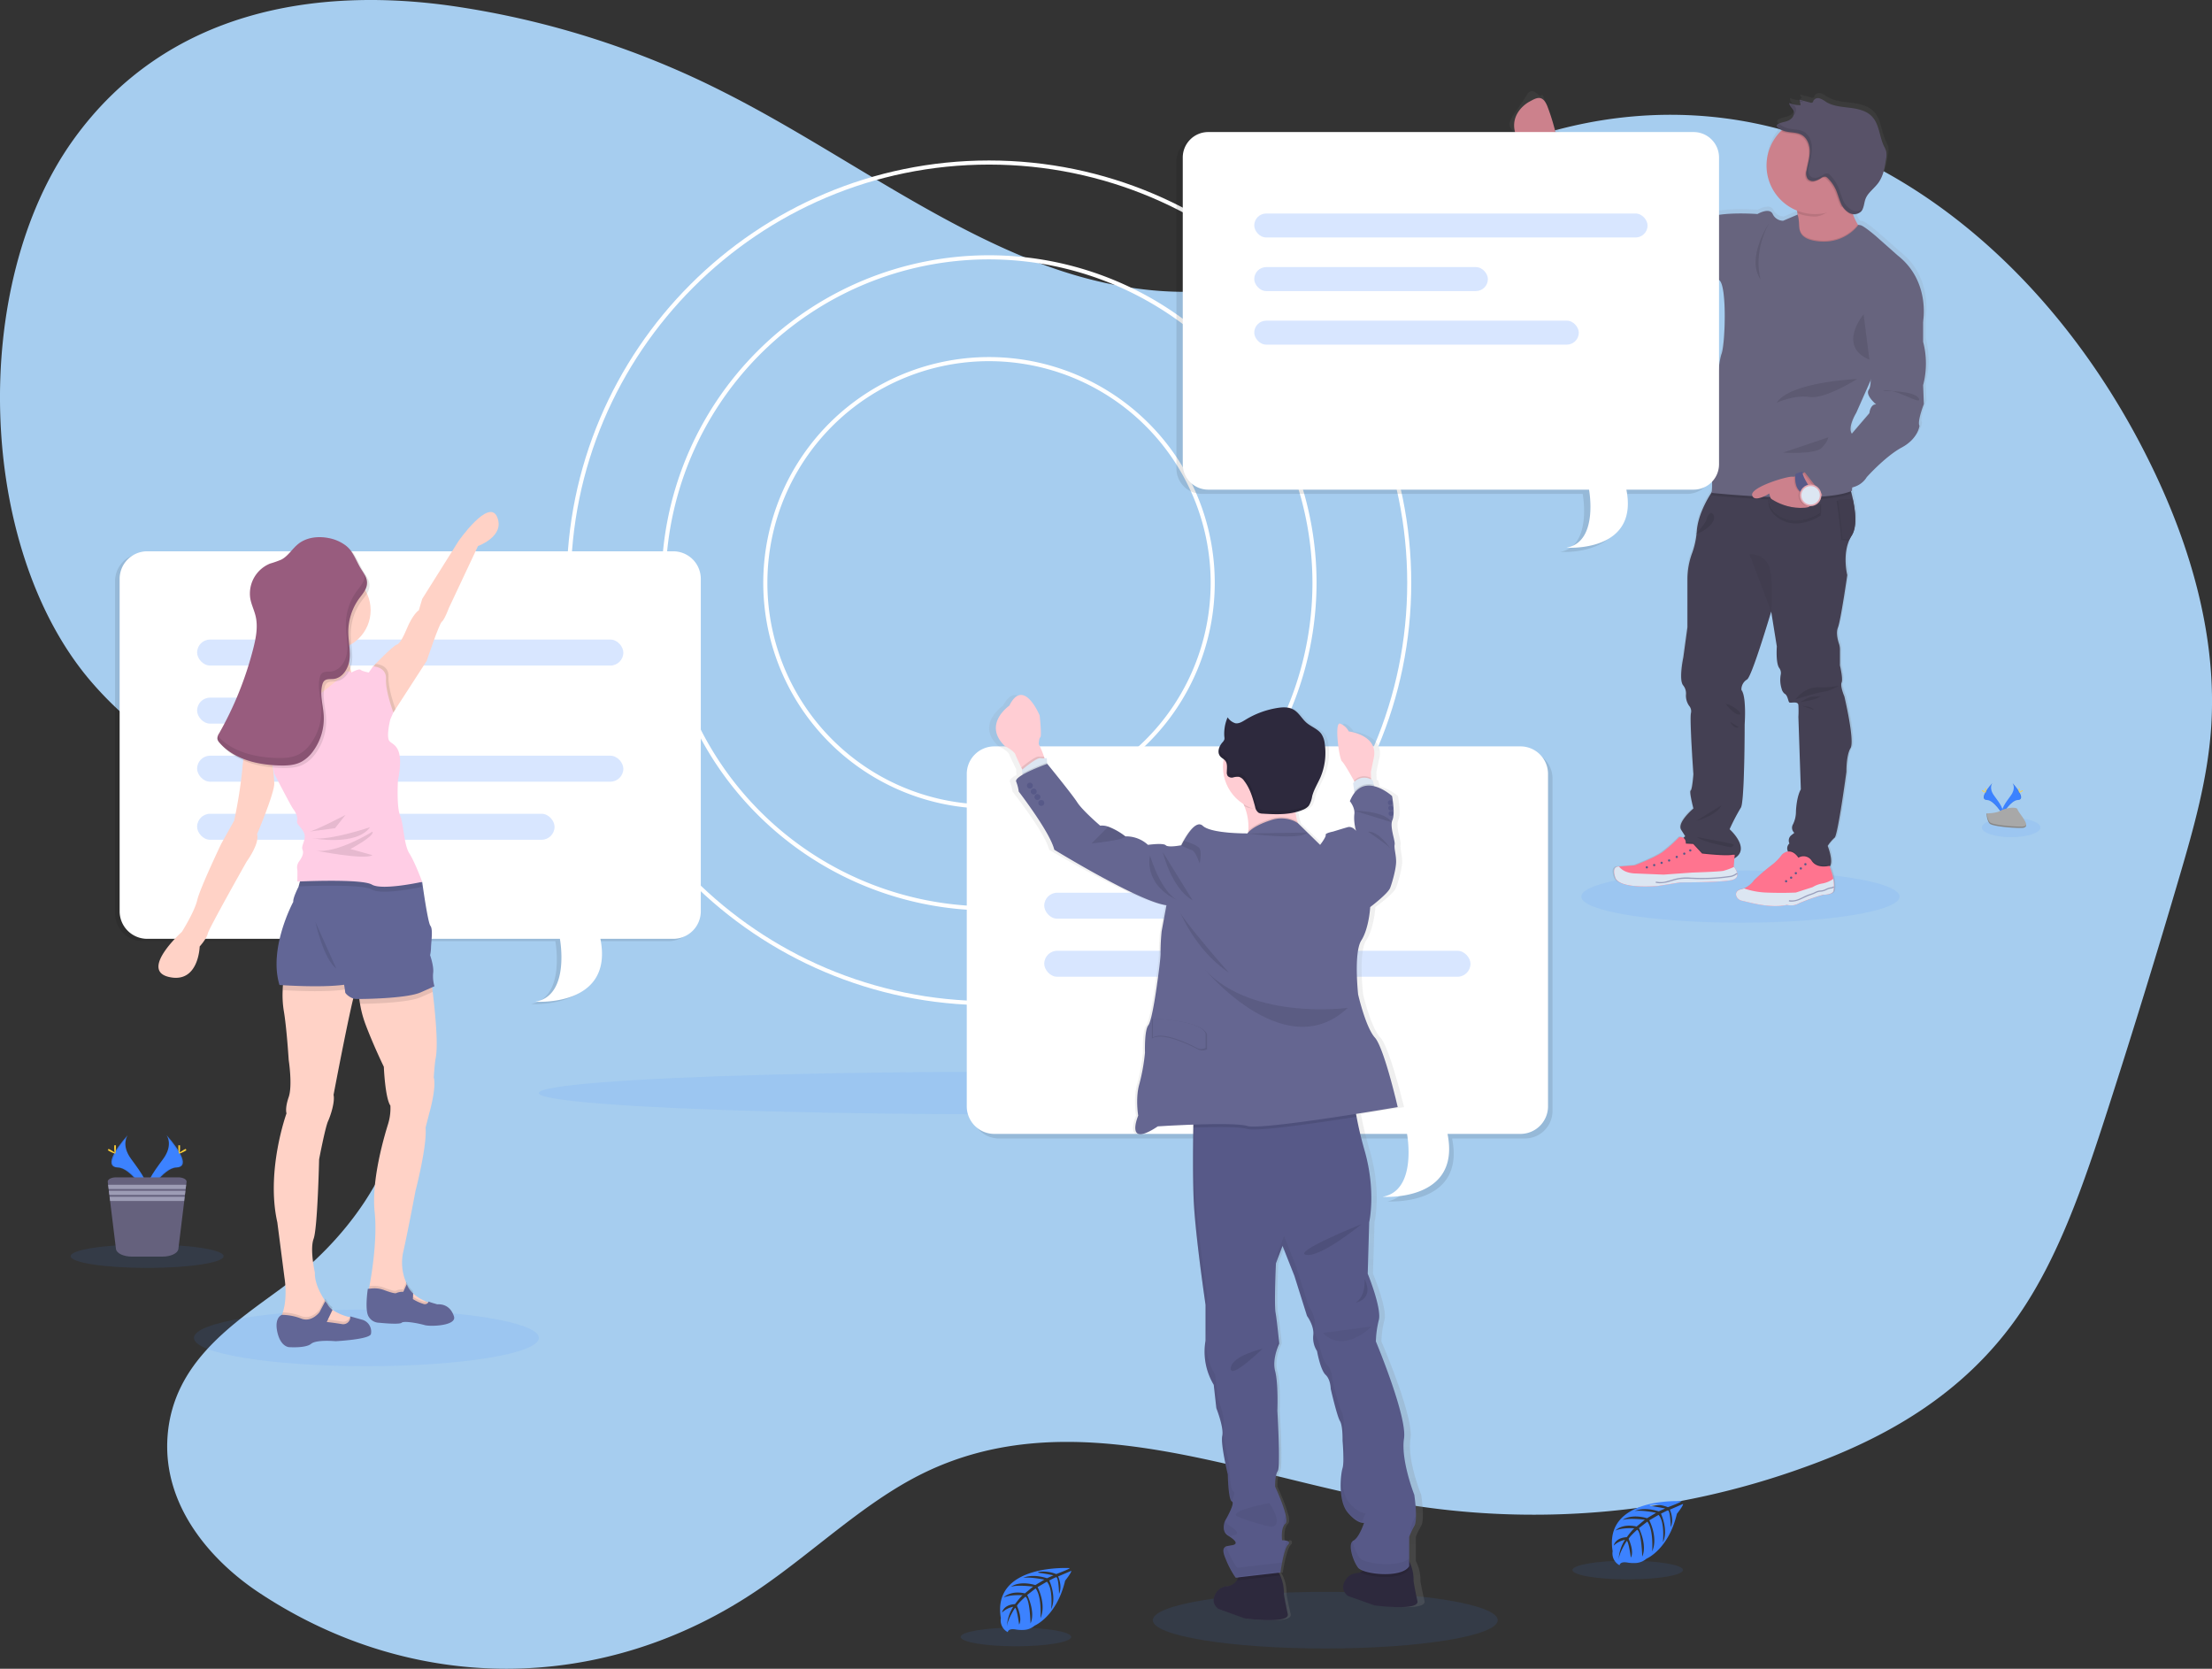 <svg xmlns="http://www.w3.org/2000/svg" xmlns:xlink="http://www.w3.org/1999/xlink" width="851.387" height="642.189" viewBox="0 0 851.387 642.189">
    <rect x="0" y="0" width="851.387" height="642.189" fill="#333333" stroke="none"/>
    <defs>
        <style>
            .cls-1{fill:#a6cdef}.cls-2,.cls-6{fill:#3c82ff}.cls-2,.cls-4,.cls-8{opacity:.1}.cls-3{fill:#fff}.cls-32,.cls-5{opacity:.2}.cls-7{fill:#ffd2c6}.cls-9{fill:#626696}.cls-10{fill:#ffcde5}.cls-11{fill:#985c7e}.cls-12{fill:url(#linear-gradient)}.cls-13{fill:#cc818c}.cls-14{fill:#444053}.cls-15,.cls-28{opacity:.05}.cls-16{fill:#ff748f}.cls-17,.cls-19{fill:#575988}.cls-18{fill:#dce6f2}.cls-19{opacity:.5}.cls-20{fill:#67647e}.cls-21{fill:#585268}.cls-22{fill:#e4aab4}.cls-23{fill:#ffd037}.cls-24{fill:#65617d}.cls-25{fill:#9d9cb5}.cls-26{fill:url(#linear-gradient-2)}.cls-27{fill:#2d293d}.cls-29{fill:#ffcdd3}.cls-30{fill:#656691}.cls-31{fill:#a8a8a8}
        </style>
        <linearGradient id="linear-gradient" x1=".877" x2=".877" y1="1" gradientUnits="objectBoundingBox">
            <stop offset="0" stop-color="gray" stop-opacity=".251"/>
            <stop offset=".54" stop-color="gray" stop-opacity=".122"/>
            <stop offset="1" stop-color="gray" stop-opacity=".102"/>
        </linearGradient>
        <linearGradient id="linear-gradient-2" x1=".5" x2=".5" y1="1" xlink:href="#linear-gradient"/>
    </defs>
    <g id="undraw_work_chat_erdt" transform="translate(-.016 -.004)">
        <path id="Path_10668" d="M585.414 131.445c-36.532 31.011-83.918 29-125.442 12.867S380.3 99.454 339.846 79.036a337.262 337.262 0 0 0-105.537-33.357c-51.564-7.156-109.147 1.58-145.071 51.69-40.007 55.831-36.938 156.524 6.32 207.74 22.014 26.066 50.837 38.862 75.971 59.242s48.412 54.155 46.272 93.444c-1.983 36.335-25.024 64.273-48.87 81.785-18.428 13.531-41.122 28.31-43.341 56.343-2.148 27.117 16.935 48.373 35.158 60.458 59.447 39.423 132.7 39.044 191.943-1 21.122-14.289 40.521-33.294 62.677-44.415 58.175-29.226 122.282.19 183.886 10.956a305.989 305.989 0 0 0 156.4-13.807c30.505-10.924 61.129-27.646 82.559-58.736 15.458-22.433 25.087-50.829 34.123-78.87q14.455-44.842 27.8-90.331c5.332-18.207 10.585-36.761 11.967-56.232 2.5-35.292-8.025-70.181-22.354-99.96-34.021-70.719-91.319-120.442-153.372-133.072s-127.7 12.038-175.829 66.019" class="cls-1" data-name="Path 10668" transform="translate(-61.06 -43.49)"/>
        <ellipse id="Ellipse_3320" cx="179.289" cy="8.183" class="cls-2" data-name="Ellipse 3320" rx="179.289" ry="8.183" transform="translate(207.412 412.456)"/>
        <path id="Path_10669" d="M499.763 446.766c-89.629 0-162.543-72.914-162.543-162.543S410.111 121.68 499.763 121.68s162.519 72.92 162.519 162.543-72.922 162.543-162.519 162.543zm0-323.506C411 123.26 338.8 195.471 338.8 284.223s72.18 160.963 160.963 160.963 160.963-72.211 160.963-160.963S588.491 123.26 499.763 123.26z" class="cls-3" data-name="Path 10669" transform="translate(-119.081 -59.918)"/>
        <path id="Path_10670" d="M509.464 419.992A126.066 126.066 0 1 1 635.53 293.926a126.219 126.219 0 0 1-126.066 126.066zm0-250.552A124.486 124.486 0 1 0 633.95 293.926 124.63 124.63 0 0 0 509.464 169.44z" class="cls-3" data-name="Path 10670" transform="translate(-128.782 -69.621)"/>
        <path id="Path_10671" d="M519.888 391.235a86.888 86.888 0 1 1 86.887-86.888 86.888 86.888 0 0 1-86.887 86.888zm0-172.2a85.308 85.308 0 1 0 85.312 85.313 85.308 85.308 0 0 0-85.312-85.308z" class="cls-3" data-name="Path 10671" transform="translate(-139.206 -80.042)"/>
        <ellipse id="Ellipse_3321" cx="11.272" cy="3.728" class="cls-2" data-name="Ellipse 3321" rx="11.272" ry="3.728" transform="translate(762.813 314.724)"/>
        <ellipse id="Ellipse_3322" cx="66.382" cy="10.893" class="cls-2" data-name="Ellipse 3322" rx="66.382" ry="10.893" transform="translate(74.656 503.973)"/>
        <g id="Group_10544" class="cls-4" data-name="Group 10544" transform="translate(44.3 213.049)">
            <path id="Path_10672" d="M330.244 313.21h-202.52a10.616 10.616 0 0 0-10.584 10.584v127.962a10.616 10.616 0 0 0 10.584 10.584h158.87s4.115 21.848-9.408 24.2c0 0 30.284 2.172 24.992-24.2h28.065a10.616 10.616 0 0 0 10.584-10.585V323.794a10.616 10.616 0 0 0-10.583-10.584z" data-name="Path 10672" transform="translate(-117.14 -313.21)"/>
            <g id="Group_10543" class="cls-5" data-name="Group 10543" transform="translate(29.81 33.965)">
                <rect id="Rectangle_2413" width="164.06" height="10" data-name="Rectangle 2413" rx="5"/>
                <rect id="Rectangle_2414" width="164.06" height="10" data-name="Rectangle 2414" rx="5" transform="translate(0 44.692)"/>
                <rect id="Rectangle_2415" width="137.583" height="10" data-name="Rectangle 2415" rx="5" transform="translate(0 67.03)"/>
                <rect id="Rectangle_2416" width="71.137" height="10" data-name="Rectangle 2416" rx="5" transform="translate(0 22.346)"/>
            </g>
        </g>
        <path id="Path_10673" d="M332.482 312.09H129.954a10.616 10.616 0 0 0-10.584 10.584v127.962a10.616 10.616 0 0 0 10.585 10.585h158.87s4.123 21.848-9.407 24.194c0 0 30.284 2.172 24.992-24.194h28.073a10.608 10.608 0 0 0 10.577-10.585V322.674a10.608 10.608 0 0 0-10.578-10.584z" class="cls-3" data-name="Path 10673" transform="translate(-73.308 -99.925)"/>
        <g id="Group_10545" class="cls-5" data-name="Group 10545" transform="translate(75.88 246.13)">
            <rect id="Rectangle_2417" width="164.06" height="10" class="cls-6" data-name="Rectangle 2417" rx="5"/>
            <rect id="Rectangle_2418" width="164.06" height="10" class="cls-6" data-name="Rectangle 2418" rx="5" transform="translate(0 44.692)"/>
            <rect id="Rectangle_2419" width="137.583" height="10" class="cls-6" data-name="Rectangle 2419" rx="5" transform="translate(0 67.038)"/>
            <rect id="Rectangle_2420" width="71.137" height="10" class="cls-6" data-name="Rectangle 2420" rx="5" transform="translate(0 22.346)"/>
        </g>
        <path id="Path_10674" d="M283.2 306.034L271.976 329.9s-1.659 4.479-2.725 5.308-5.782 15.008-5.782 15.008l-12.03 18.594-.79 1.264-4.739-1.3-3.31-12.374.205-3.594v-.45s7.449-7.788 9.1-8.381c0 0 1.3.15 3.784-5.885s4.739-7.346 4.739-7.346l1.3-4.376 13.949-22.2s11.69-16.769 14.874-9.328-7.351 11.194-7.351 11.194z" class="cls-7" data-name="Path 10674" transform="translate(-99.201 -95.899)"/>
        <path id="Path_10675" d="M226.488 522.344a2.685 2.685 0 0 1-.379 1.145c-1.3 1.888-8.618 40.513-8.618 40.513.585 2.607-1.058 7.8-2.133 10.166s-3.428 14.645-3.428 14.645-.584 26.461-2.117 30.592.49 12.994.49 12.994c-.15 4.076 2.3 8.381 3.752 10.577.111.142.2.284.284.4.474.679.79 1.066.79 1.066a6.151 6.151 0 0 0 1.651 2.046c.1.087.213.166.332.253a18.8 18.8 0 0 0 6.619 2.8l.229.048c.948.213 1.58.292 1.58.292l.584 3.16-6.256 1.3-11.927.79s-14.06 1.066-10.869-5.2a9.906 9.906 0 0 0 .577-1.327c.118-.3.229-.616.324-.932 1.919-6.019.624-13.333.624-13.333l-2.749-21.287c-4.479-19.842 3.539-41.935 3.539-41.935s-.7-1.77.837-6.256 0-14.289 0-14.289-.79-12.638-1.888-18.9a38.191 38.191 0 0 1-.427-7.954 39.726 39.726 0 0 1 .427-4.661l26.935-3.57s1.517 4.353 1.217 6.857z" class="cls-7" data-name="Path 10675" transform="translate(-89.092 -142.66)"/>
        <path id="Path_10676" d="M226.647 686.841l-6.256 1.3-11.927.79s-14.06 1.066-10.869-5.2a9.9 9.9 0 0 0 .577-1.327c.119-.3.229-.616.324-.932a21.642 21.642 0 0 1 7.109 1.438c4 1.58 7.022-2.488 7.022-2.488l1.943-3.712.284-.537c.474.679.79 1.067.79 1.067a6.318 6.318 0 0 0 1.983 2.29l-.332.7-1.888 3.949s2.417.245 5.727.79a2.559 2.559 0 0 0 3.112-1.706l.229.047c.948.213 1.58.292 1.58.292z" class="cls-8" data-name="Path 10676" transform="translate(-89.645 -176.423)"/>
        <path id="Path_10677" d="M232.165 690.046c-.474 2.125-13.641 2.78-13.641 2.78s-7.33-.711-9.384 1-8.1 1.3-8.341 1.3-3.42-.126-4.668-5.845c-1.209-5.577 1.627-6.548 1.769-6.6a21.435 21.435 0 0 1 7.449 1.446c4 1.58 7.022-2.48 7.022-2.48l2.229-4.247c.474.679.79 1.066.79 1.066a6.242 6.242 0 0 0 1.983 2.3l-2.22 4.668s2.417.245 5.727.79a2.735 2.735 0 0 0 3.341-2.6 2.686 2.686 0 0 0 0-.355s2.062.592 4.6 1.3a4.739 4.739 0 0 1 3.344 5.477z" class="cls-9" data-name="Path 10677" transform="translate(-89.374 -176.682)"/>
        <path id="Path_10678" d="M265.4 549.686c-.316 1.888-.64 6.777-.64 6.777 1.106 4.092-1.73 13.815-1.73 13.815l-1.414 5.529c.632 7.109-3.894 24.415-3.894 24.415s-3.033 16.066-4.613 23a19.124 19.124 0 0 0 .79 11.58c.079.19.126.284.126.284a1.326 1.326 0 0 0 .095.387c.04.126.1.379.166.561a8.531 8.531 0 0 0 1.58 2.639 7.983 7.983 0 0 0 .845.869l.047.047a17.092 17.092 0 0 0 5.024 3.089l.79.316a23.793 23.793 0 0 0 2.5.79 2.636 2.636 0 0 0 .284.063l-.64 3.712-8.341-2.133L245.2 641.8l-5.529-3.16s.063-.3.174-.877v-.095c.047-.245.095-.537.166-.869.94-4.818 3.08-18.483 2.006-28.515-1.335-12.441 3.847-29.613 5.111-33.7a20.439 20.439 0 0 0 .948-7.243c-2.054-3-2.528-14.96-2.528-14.96s-3.776-7.725-6.9-15.916a41.867 41.867 0 0 1-2.251-8.278 28.941 28.941 0 0 1-.458-6.05s25.371-23.152 28.152-.735c.095.79.182 1.485.269 2.2 2.43 20.483 1.34 24.259 1.04 26.084z" class="cls-7" data-name="Path 10678" transform="translate(-97.798 -141.85)"/>
        <path id="Path_10679" d="M266.407 676.72l-.64 3.712-8.341-2.133-11.177-3.625-5.529-3.16s.063-.3.174-.877v-.095c.047-.245.095-.537.166-.869l.79-.079h.063a10.524 10.524 0 0 1 4.684.632c1.817.687 4.2 1.469 4.692 1.137a5.977 5.977 0 0 1 2.678-.474l1.161-2.543.166-.387a8.44 8.44 0 0 0 1.58 2.638 8.936 8.936 0 0 0 .893.916l-.047.9-.063 1.272a16.262 16.262 0 0 0 4.013 1.856 2.319 2.319 0 0 0 1.122 0l.79.316a23.783 23.783 0 0 0 2.5.79 2.6 2.6 0 0 0 .325.073z" class="cls-8" data-name="Path 10679" transform="translate(-98.806 -174.698)"/>
        <path id="Path_10680" d="M262.053 684.894c-2.33-.671-7.946-1.738-8.855-.908s-8.689 0-8.689 0a4.739 4.739 0 0 1-4.021-2.37c-1.58-2.52-.308-10.672-.308-10.672l.577-.055.964-.095h.063a10.4 10.4 0 0 1 4.684.632c1.817.679 4.2 1.461 4.692 1.137a5.86 5.86 0 0 1 2.678-.474l1.327-2.931a8.528 8.528 0 0 0 1.58 2.638 8.91 8.91 0 0 0 .892.916l-.11 2.172a16.357 16.357 0 0 0 4.013 1.848 1.58 1.58 0 0 0 1.927-.608 1.2 1.2 0 0 0 .142-.324c.071.134.837.395 3.294 1.1 2.67-.15 5.245 1.011 6.43 4.629s-8.997 4.029-11.28 3.365z" class="cls-9" data-name="Path 10680" transform="translate(-98.591 -174.95)"/>
        <path id="Path_10681" d="M227.4 522.338a46 46 0 0 0-1.438.434 19.935 19.935 0 0 1-3.483.735c-7.449 1.051-19.747.419-23.641.174a39.73 39.73 0 0 1 .427-4.66l26.935-3.57s1.5 4.383 1.2 6.887z" class="cls-8" data-name="Path 10681" transform="translate(-90.006 -142.654)"/>
        <path id="Path_10682" d="M250.247 506.027s-9.889 1.532-17.93 3.294c-2.686.585-5.166 1.193-7 1.793a21.5 21.5 0 0 1-3.483.735c-8.957 1.256-24.866.095-24.866.095-4.368-14.171 5.308-32.014 5.308-32.014-.229-1.422 2.014-5.782 2.014-5.782l.039-.142 1.374-5.055h36.738l.45 2.172.932 4.423 5.766 27.385z" class="cls-9" data-name="Path 10682" transform="translate(-89.375 -132.884)"/>
        <path id="Path_10683" d="M264.357 523.585l-.221.095-4.3 1.9c-4.652 2.149-18.578 2.551-23.444 2.591a28.943 28.943 0 0 1-.458-6.05s25.371-23.152 28.152-.734c.097.8.184 1.487.271 2.198z" class="cls-8" data-name="Path 10683" transform="translate(-97.798 -141.848)"/>
        <path id="Path_10684" d="M258.949 512.438l-.9.4-4.3 1.911c-4.739 2.18-19.107 2.567-23.7 2.591h-1.208c-2.125-.071-4.25-2.062-4.25-2.583 0-.284-.221-1.682-.411-2.883-.158-.964-.3-1.793-.3-1.793s-9.479-4.092-14.289-7.4c-3.61-2.456-2.7-19.913-2-28.689.245-3.025.458-5.016.458-5.016l37.188 2.172 5.213.3 2.986.664.79.166s2.133 15.592 3.16 16.888.363 5.672.237 8.16a15.155 15.155 0 0 1-.348 3.16s1.532 4.376 1.169 6.825a13.612 13.612 0 0 0 .505 5.127z" class="cls-9" data-name="Path 10684" transform="translate(-91.711 -132.888)"/>
        <circle id="Ellipse_3323" cx="15.237" cy="15.237" r="15.237" class="cls-7" data-name="Ellipse 3323" transform="translate(112.199 219.59)"/>
        <path id="Path_10685" d="M209.67 348.816s1.058 14.431-1.888 17.741-10.632 9.566-10.632 9.566l2.37 9.8 13.349 1.54 15.592-16.659-3.547-4.368s-2.717-9.218-.474-13.823-14.77-3.797-14.77-3.797z" class="cls-7" data-name="Path 10685" transform="translate(-89.651 -107.631)"/>
        <path id="Path_10686" d="M251.439 384.369l-.79 1.264-4.739-1.3-3.31-12.378.205-3.594.972-1.4s5.2.126 4.968 4.85c-.229 4.146 2.133 10.978 2.694 12.558z" class="cls-8" data-name="Path 10686" transform="translate(-99.201 -111.454)"/>
        <path id="Path_10687" d="M254.149 474.147s-3.76.837-8.065 1.4-9.273.845-11.311-.34c-3.42-2.022-21.951-1.445-27.267-1.24a6.072 6.072 0 0 0-.916.04l1.375-5.055H244.7l.45 2.172 5.213.3 2.986.664c.5 1.222.8 2.059.8 2.059z" class="cls-8" data-name="Path 10687" transform="translate(-91.634 -132.884)"/>
        <path id="Path_10688" d="M230.331 368.15s5.2.118 4.96 4.842 2.836 12.875 2.836 12.875l-1.185 2.717s-1.651 6.611-.355 8.27 6.027 1.651 3.31 15.237c0 0-.585 10.158.829 13.467s1.414 11.216 3.539 14.526 4.968 10.987 4.968 10.987-15.363 3.42-19.376 1.058-28.7-1.161-28.7-1.161.118-4.139 0-4.6a3.949 3.949 0 0 1 .592-3.017c.79-1.122 2.125-3.01 1.414-4.66s1.777-4.092.474-6.651-2.883-3.073-2.567-4.471-.505-3.294-1.445-4.471-7.33-13.665-7.33-13.665l-1.058-5.853s-8.223-6.027-8.073-8.863 3.112-6.761 3.112-6.761l7.9-7.765s4.368 4.739 8.618 3.073 13.42-9.566 13.42-9.566 3.27-1.769 3.507-3.065 2.243-.118 2.243-.118 2.954-1.619 3.547-1.051 3.16 1.051 3.16 1.051z" class="cls-10" data-name="Path 10688" transform="translate(-86.711 -111.704)"/>
        <path id="Path_10689" d="M176.251 399.3l-2.52 1.967s-2.559 4.613-3.16 12.875a176.406 176.406 0 0 1-3.16 19.953l-4.96 8.87s-8.175 17.117-9.234 21.659-5.908 12.227-5.908 12.227-16.422 14.755-4.961 17.378 11.809-11.746 11.809-11.746 2.678-2.954 3.112-4.96 14.96-27.7 14.96-27.7 5.087-6.911 4.021-10.569c0 0 6.611-15.553 6.611-19.455a69.1 69.1 0 0 0-1.058-9.676l1.058-8.151z" class="cls-7" data-name="Path 10689" transform="translate(-77.283 -118.249)"/>
        <path id="Path_10690" d="M225.669 440.53s-11.58 6.058-13.823 6.374 9.8-1.264 9.8-1.264z" class="cls-8" data-name="Path 10690" transform="translate(-92.68 -126.912)"/>
        <path id="Path_10691" d="M235.5 446.51s-15.355 5.2-22.117 4.25c.029-.001 16.798 3.191 22.117-4.25z" class="cls-8" data-name="Path 10691" transform="translate(-93.061 -128.169)"/>
        <path id="Path_10692" d="M236.735 448.66s-13.823 8.689-21.975 7.275c0 0 19.02 3.784 21.975 1.777l-8.507-2.37s9.455-4.992 8.507-6.682z" class="cls-8" data-name="Path 10692" transform="translate(-93.351 -128.621)"/>
        <path id="Path_10693" d="M211.02 306.747c-4-.79-8.428-.316-11.627 2.2-2.37 1.864-3.949 4.739-6.611 6.1a38.9 38.9 0 0 1-4.321 1.524 12.464 12.464 0 0 0-7.607 13.428c.419 2.37 1.517 4.5 2.054 6.809.964 4.123.118 8.444-.932 12.543a131.988 131.988 0 0 1-13.152 32.567 3.413 3.413 0 0 0-.656 2.188 3.161 3.161 0 0 0 .79 1.4c5.458 6.319 14.344 8.475 22.686 8.76 3.073.1 6.319 0 8.989-1.493a13.585 13.585 0 0 0 4.384-4.02 21.328 21.328 0 0 0 4.092-13.752c-.229-3.949-1.58-7.97-.561-11.8a3.16 3.16 0 0 1 .711-1.445c.9-.916 2.37-.679 3.665-.829 3.468-.4 5.711-4.06 6.122-7.52s-.458-6.959-.474-10.442a21.873 21.873 0 0 1 4.115-12.859c1.153-1.58 2.63-3.159 3.017-5.142.49-2.488-.956-4.321-2.2-6.319-1.935-3.065-2.883-6.643-5.829-8.981a15.733 15.733 0 0 0-6.655-2.917z" class="cls-8" data-name="Path 10693" transform="translate(-83.561 -98.729)"/>
        <path id="Path_10694" d="M209.83 305.547c-3.989-.79-8.428-.316-11.627 2.2-2.37 1.856-3.949 4.739-6.611 6.1a38.145 38.145 0 0 1-4.313 1.517 12.472 12.472 0 0 0-7.615 13.428c.419 2.37 1.517 4.5 2.062 6.817.964 4.123.111 8.436-.932 12.536a132.065 132.065 0 0 1-13.128 32.567 3.341 3.341 0 0 0-.648 2.18 3.04 3.04 0 0 0 .79 1.4c5.466 6.319 14.344 8.476 22.685 8.76 3.073.11 6.319 0 8.989-1.485a13.617 13.617 0 0 0 4.384-4.028 21.327 21.327 0 0 0 4.068-13.72c-.229-3.949-1.58-7.97-.553-11.809a3.16 3.16 0 0 1 .7-1.446c.9-.916 2.37-.679 3.673-.79 3.468-.4 5.7-4.06 6.114-7.528s-.45-6.951-.474-10.442a21.873 21.873 0 0 1 4.107-12.9c1.153-1.58 2.622-3.159 3.009-5.15.49-2.488-.948-4.313-2.2-6.319-1.935-3.065-2.883-6.643-5.837-8.973a15.657 15.657 0 0 0-6.643-2.915z" class="cls-11" data-name="Path 10694" transform="translate(-83.319 -98.477)"/>
        <path id="Path_10695" d="M214.76 492.62s3.033 14.171 8.073 18.033z" class="cls-8" data-name="Path 10695" transform="translate(-93.351 -137.857)"/>
        <g id="Group_10546" class="cls-4" data-name="Group 10546" transform="translate(83.675 221.106)">
            <path id="Path_10696" d="M184.029 338.631a31.351 31.351 0 0 0-.529-1.651c.158.553.34 1.106.529 1.651z" data-name="Path 10696" transform="translate(-170.458 -326.261)"/>
            <path id="Path_10697" d="M223.656 323.41a5.128 5.128 0 0 1-.063 1.335c-.395 2-1.864 3.555-3.017 5.15a21.808 21.808 0 0 0-4.115 12.851c0 3.491.877 6.975.466 10.442s-2.646 7.109-6.114 7.528c-1.28.15-2.773-.095-3.665.79a3.16 3.16 0 0 0-.711 1.445c-1 3.839.332 7.852.553 11.809a21.327 21.327 0 0 1-4.06 13.72 13.7 13.7 0 0 1-4.384 4.029c-2.709 1.461-5.916 1.58-9 1.485-8.2-.276-16.919-2.37-22.4-8.46a2.164 2.164 0 0 0-.134 1.137 3.041 3.041 0 0 0 .79 1.4c5.466 6.319 14.344 8.476 22.686 8.76 3.073.111 6.319 0 8.989-1.485a13.7 13.7 0 0 0 4.384-4.028 21.327 21.327 0 0 0 4.068-13.72c-.229-3.95-1.58-7.97-.553-11.809a3.159 3.159 0 0 1 .7-1.445c.9-.916 2.37-.679 3.673-.79 3.468-.4 5.7-4.06 6.114-7.528s-.45-6.951-.474-10.442a21.873 21.873 0 0 1 4.107-12.852c1.153-1.58 2.622-3.159 3.009-5.15a5.853 5.853 0 0 0-.849-4.172z" data-name="Path 10697" transform="translate(-166.989 -323.41)"/>
        </g>
        <path id="Path_10698" d="M575.2 807.459s-30.055-1.817-26.509 19.242a5.138 5.138 0 0 0 2.67 5.411s.055-1.58 3.081-1.027a13.823 13.823 0 0 0 3.262.158 6.817 6.817 0 0 0 4-1.651s8.444-3.491 11.73-17.3c0 0 2.433-3.01 2.37-3.783l-5.071 2.164s1.73 3.657.363 6.7c0 0-.158-6.564-1.138-6.406-.2 0-2.63 1.264-2.63 1.264s2.978 6.374.727 11c0 0 .853-7.852-1.659-10.537l-3.57 2.077s3.484 6.588 1.122 11.959c0 0 .608-8.239-1.872-11.445l-3.239 2.52s3.278 6.485 1.28 10.94c0 0-.261-9.589-1.983-10.269 0 0-2.828 2.488-3.254 3.515 0 0 2.235 4.739.845 7.2 0 0-.853-6.39-1.58-6.414 0 0-2.82 4.234-3.112 7.109a15.386 15.386 0 0 1 2.425-7.543 8.459 8.459 0 0 0-4.313 2.235s.434-2.994 5.008-3.254c0 0 2.37-3.207 2.954-3.4 0 0-4.55-.379-7.306.845 0 0 2.425-2.828 8.144-1.58l3.16-2.606s-5.987-.79-8.531.087c0 0 2.923-2.5 9.392-.679l3.475-2.085s-5.1-1.1-8.144-.7c0 0 3.207-1.73 9.163.15l2.488-1.122s-3.744-.735-4.834-.845-1.153-.419-1.153-.419a12.924 12.924 0 0 1 7.022.79s5.305-1.969 5.217-2.301z" class="cls-6" data-name="Path 10698" transform="translate(-163.453 -204.001)"/>
        <ellipse id="Ellipse_3324" cx="21.272" cy="3.594" class="cls-2" data-name="Ellipse 3324" rx="21.272" ry="3.594" transform="translate(369.773 626.358)"/>
        <path id="Path_10699" d="M873.313 774.86s-30.016-1.809-26.509 19.25a5.137 5.137 0 0 0 2.67 5.411s.055-1.58 3.081-1.035a13.928 13.928 0 0 0 3.27.158 6.745 6.745 0 0 0 3.989-1.651s8.451-3.483 11.729-17.291c0 0 2.433-3.017 2.37-3.791l-5.1 2.212s1.73 3.657.371 6.7c0 0-.166-6.572-1.137-6.414-.2 0-2.638 1.264-2.638 1.264s2.978 6.374.735 11.011c0 0 .853-7.851-1.667-10.545l-3.57 2.085s3.483 6.58 1.121 11.951c0 0 .609-8.239-1.872-11.445l-3.23 2.5s3.27 6.493 1.272 10.948c0 0-.261-9.6-1.975-10.316 0 0-2.828 2.5-3.262 3.523 0 0 2.243 4.739.853 7.188 0 0-.853-6.382-1.58-6.414 0 0-2.82 4.234-3.112 7.109a15.364 15.364 0 0 1 2.433-7.544 8.5 8.5 0 0 0-4.321 2.236s.442-2.986 5.016-3.254c0 0 2.37-3.207 2.954-3.4 0 0-4.55-.379-7.314.845 0 0 2.433-2.828 8.144-1.54L859.19 782s-6-.79-8.531.087c0 0 2.923-2.5 9.392-.679l3.476-2.077s-5.111-1.106-8.152-.7c0 0 3.207-1.73 9.171.142l2.488-1.114s-3.744-.735-4.842-.853-1.153-.418-1.153-.418a12.947 12.947 0 0 1 7.03.79s5.338-1.987 5.244-2.318z" class="cls-6" data-name="Path 10699" transform="translate(-226.091 -197.151)"/>
        <ellipse id="Ellipse_3325" cx="21.272" cy="3.594" class="cls-2" data-name="Ellipse 3325" rx="21.272" ry="3.594" transform="translate(605.246 600.607)"/>
        <ellipse id="Ellipse_3326" cx="61.256" cy="10.047" class="cls-2" data-name="Ellipse 3326" rx="61.256" ry="10.047" transform="translate(608.643 335)"/>
        <path id="Path_10700" d="M956.826 199.741c2.5-8.4 0-16.793 0-16.793v-7.9s2.86-15.49-9.873-25.426l-8.452-7.449s-4.739-4.06-6.106-4.321a6.2 6.2 0 0 0-.79-.118l-.252-.142a25.428 25.428 0 0 1-1.853-3.892 3.61 3.61 0 0 0 3.01-1.027 3.952 3.952 0 0 0 .711-1.185c.49-1.1.569-2.425.987-3.594a8.386 8.386 0 0 1 1.58-2.583c-.087.142-.174.276-.253.419 1.193-1.485 2.757-2.765 3.871-4.336a9.521 9.521 0 0 0 .616-.964l-.166.2c1.58-2.5 2.03-5.529 2.48-8.436a7.615 7.615 0 0 0 .047-3.017 10.069 10.069 0 0 0-.845-1.912c-1.833-3.791-1.793-8.547-4.74-11.572-2.2-2.267-5.529-2.962-8.689-3.349s-6.453-.608-9.155-2.259a9.921 9.921 0 0 0-2.48-1.367 2.046 2.046 0 0 0-2.441.908 1.579 1.579 0 0 1-.324.656 1.051 1.051 0 0 1-.94.055l-4.186-1.122.047.213h-.1l.15.664a.369.369 0 0 1 .4.229l-.672 1.035a10.373 10.373 0 0 1-3.784-.79 1.8 1.8 0 0 0 0 .205h-.055c-.079 1.185 1.264 1.951 1.675 3.065a2.32 2.32 0 0 1 0 1.5 3.413 3.413 0 0 1-.79 1.2c-1.493 1.469-3.388 1.177-5.1 2.109a1.091 1.091 0 0 0-.624.687.53.53 0 0 0-.055.379.886.886 0 0 0 .348.434 7.914 7.914 0 0 0 1.627 1.011l-.49.474a18.752 18.752 0 0 0 6.478 30.577c.063.324.11.656.158 1.011v.095l.047.45-5.648 2.37a4.494 4.494 0 0 1-4.044-2.6c-1.311-2.717-5.948 0-5.948 0s-14.163-1.066-19.4 1.54c0 0-8.452-3.547-9.637-3.784s-2.978-1.185-3.815-.948-1.9-1.58-2.5-1.422-.79-1.177-2.733-1.651-2.623.118-4.74-2.014-19.518-10.521-19.518-10.521l-7.852-6.39-8.333-6.619-.15.276c-.047-.2-.1-.4-.158-.616a79.022 79.022 0 0 0-3.088-9.716c-.537-1.28-.79-2.9-1.493-2.046-.442.513-1.2-.608-2.37-1.367a1.967 1.967 0 0 0-2.938.853c-6.485 10.166-8.808 10.9-5.048 14.621 3.342 3.318 5.569 6.248 8.3 7.109l.324.1a.458.458 0 0 1-.182 0l15.8 18.918s11.422 9.937 19.281 13.128 7.259 4.139 7.259 4.139 23.8 12.062 27.488 11.848 2.978 24.716 1.429 28.736-4.044 33.112-4.044 33.112-2.37 6.145.118 10.4c0 0 .553 8.152.055 10.1-2.172 3.341-5.26 9.013-5.766 14.85a8.442 8.442 0 0 1-.095.9 2.044 2.044 0 0 1-.561.458s.205-.047.529-.158a30.011 30.011 0 0 1-1.58 7.109 28.967 28.967 0 0 0-1.943 10.269v18.791l-1.57 11.662s-1.9 8.823 0 10.877a5 5 0 0 1 1.043 3.626 6.712 6.712 0 0 0 1.216 4.226 3.207 3.207 0 0 1 .79 2.717c-.632 2.046.932 23.8.932 23.8s-.458 6-1.09 6.319 1.058 6.888 1.058 6.888-6.43 5.363-4.794 8.207l1.643 2.52-.435.427-.268.269a2.505 2.505 0 0 0-1.635-.308 61.276 61.276 0 0 1-6.469 5.758c-2.9 2.093-10.79 5.126-10.79 5.126l-6.224.506h-.119s-2.978-.276-1.311 4.336 16.588 3.16 16.588 3.16l8.689-1.374s15.545.071 19.992-.908c1.864-.419 2.306-1.406 2.188-2.417l-.047-.047a6.212 6.212 0 0 0-1.272-2.615 1.285 1.285 0 0 0-.111-.134l.284-3.16c6.6-3.8-1.864-11.28-1.864-11.28a75.407 75.407 0 0 1 4.384-8.349c1.493-2.03 1.485-32.164 1.485-32.164s.79-10.885-1.272-13.428a4.542 4.542 0 0 1 2.219-4.1c1.469-1 5.908-14.818 9.392-26.288l2.2 13.515s-.474 6.461.956 8.357a3.214 3.214 0 0 1 .584 2.512 11.178 11.178 0 0 0 .324 5.474 3.538 3.538 0 0 0 1.146 1.943c1.272.632 1.351 2.883 1.825 3.357s3.412-.671 3.57 1.058a38.521 38.521 0 0 1 0 4.573l.956 28.065s-1.58 2.37-1.9 8.515a11.006 11.006 0 0 1-1.145 5.024 2.567 2.567 0 0 0 .237 3.017l.276.316-1.177.908a2.567 2.567 0 0 0-.727 3.16 2.535 2.535 0 0 0-.735 2.725 3.112 3.112 0 0 0 .205.442 4.446 4.446 0 0 0-2.37 1.169 19.43 19.43 0 0 1-4.187 4.218 78.9 78.9 0 0 0-6.682 5.719 9.589 9.589 0 0 1-3.9 3.16 6.315 6.315 0 0 1-1.177.347c-3.16.64-2.141 3.91.395 4.423s10.948 3.112 17.5 1.58a6.114 6.114 0 0 0 4.794-.664 66.035 66.035 0 0 1 9.344-3.159s3.571 0 4.044-1.422a5.438 5.438 0 0 0 .206-1.382l.1-.095-.095-.087a18.634 18.634 0 0 0-.245-3.16 18.45 18.45 0 0 0-.284-1.414c-.308-1.185-.869-2.709-1.114-3.357a1.214 1.214 0 0 0 .111-.166c1.358-2.3-.9-7.9-.9-7.9a15.1 15.1 0 0 1 2.693-3.16c1.272-.94 4.605-25.537 4.605-25.537s-.158-6.319 1.58-9.147-2.37-20.024-2.37-20.024-1.745-3.949-1.106-5.363-.64-6.619-.64-6.619V302.1a6.814 6.814 0 0 0-.364-2.18c-.49-1.461-1.216-4.265-.427-6.319 1.114-2.836 3.649-20.34 3.649-20.34s-1.983-7.717.916-13.863a13.25 13.25 0 0 1 .79-1.43c2.149-3.381 1.509-9.384.45-14.218-.166-.75-.34-1.469-.514-2.156-.079-.292-.158-.569-.229-.845l.34-.142a10.658 10.658 0 0 1 .1-1.248 8.689 8.689 0 0 0 5.727-3.949s7.259-8.16 13.688-11.588 6.9-8.4 6.9-8.4c-.956-1.659 1.7-8.4 1.7-8.4zm-25.277-61.912zm4.368 72.788l-6.872 7.97a.181.181 0 0 1 0-.047c-1.785-2.48 1.667-8.041 1.667-8.041l5.679-12.725a7.7 7.7 0 0 1-.742 3.76c-1.58 2.133 2.851 5.679 2.851 5.679-2.378-.024-2.615 3.4-2.615 3.4z" class="cls-12" data-name="Path 10700" transform="translate(-215.608 -52.821)"/>
        <path id="Path_10701" d="M815.356 106.843l-3.744 7.275a14.493 14.493 0 0 1-3.491-.727 13.246 13.246 0 0 1-8.2-7.109c-3.349-7.409 2.2-12.2 4.779-13.6s4.976-3.025 6.911 1.58a80.107 80.107 0 0 1 3.049 9.652c.428 1.752.696 2.929.696 2.929z" class="cls-13" data-name="Path 10701" transform="translate(-216.081 -53.517)"/>
        <path id="Path_10702" d="M962.791 152.792l-5.987 8.934s-28.325 13.507-22.907-2.37c2.37-6.99 2.662-12.109 2.236-15.648v-.095c-.553-4.423-2.22-6.319-2.22-6.319s27.607-14.123 23.5-4.463a13.428 13.428 0 0 0-.98 6.359 21.661 21.661 0 0 0 2.978 8.823 29.243 29.243 0 0 0 3.38 4.779z" class="cls-13" data-name="Path 10702" transform="translate(-244.306 -61.551)"/>
        <path id="Path_10703" d="M943.005 360.575s4.076 17.077 2.37 19.9-1.58 9.084-1.58 9.084-3.295 24.441-4.549 25.384a15.008 15.008 0 0 0-2.662 3.16s2.235 5.529.892 7.82a1.855 1.855 0 0 1-.892.79c-2.1.885-9.858-3.041-14.273-5.45a2.433 2.433 0 0 1-1.169-1.4 2.488 2.488 0 0 1 .719-2.7 2.575 2.575 0 0 1 .719-3.16l1.161-.9-.269-.316a2.568 2.568 0 0 1-.237-3 11.075 11.075 0 0 0 1.13-4.984c.316-6.114 1.88-8.46 1.88-8.46l-.94-27.891a40.039 40.039 0 0 0 0-4.542c-.158-1.722-3.057-.585-3.523-1.058s-.553-2.7-1.8-3.333a3.505 3.505 0 0 1-1.137-1.927 11.234 11.234 0 0 1-.324-5.442 3.208 3.208 0 0 0-.576-2.5c-1.414-1.88-.94-8.3-.94-8.3l-2.165-13.428c-3.444 11.4-7.828 25.126-9.273 26.122a4.519 4.519 0 0 0-2.2 4.076c2.038 2.5 1.256 13.318 1.256 13.318s0 29.921-1.469 31.959a77.885 77.885 0 0 0-4.329 8.3s8.4 7.472 1.793 11.24l-.071.04c-6.738 3.76-20.679-6.73-20.679-6.73l1.454-1.453.427-.427-1.58-2.512c-1.619-2.82 4.74-8.144 4.74-8.144s-1.691-6.58-1.067-6.9 1.067-6.272 1.067-6.272-1.541-21.619-.916-23.649a3.161 3.161 0 0 0-.743-2.7 6.745 6.745 0 0 1-1.2-4.194 4.991 4.991 0 0 0-1.027-3.6c-1.88-2.038 0-10.814 0-10.814l1.58-11.6V315.52a29.229 29.229 0 0 1 1.9-10.363 31.263 31.263 0 0 0 1.706-8.341c.513-5.94 3.7-11.714 5.853-15.008 1.137-1.738 1.983-2.78 1.983-2.78l50.134-1.967s.79 2.236 1.58 5.34c.174.679.348 1.39.506 2.141 1.05 4.818 1.682 10.782-.443 14.147a11.144 11.144 0 0 0-.79 1.414c-2.867 6.106-.908 13.776-.908 13.776s-2.5 17.378-3.6 20.213c-.79 2-.063 4.787.427 6.24a6.953 6.953 0 0 1 .355 2.164v6.169s1.256 5.166.632 6.58 1.067 5.33 1.067 5.33z" class="cls-14" data-name="Path 10703" transform="translate(-233.099 -92.565)"/>
        <path id="Path_10704" d="M961.32 301.237a12.855 12.855 0 0 0-.79 1.414l-2.82-.158c.269-1.453-1.651-15.079-1.651-15.079l5.687-.324c1.059 4.85 1.699 10.821-.426 14.147z" class="cls-8" data-name="Path 10704" transform="translate(-249.107 -94.673)"/>
        <path id="Path_10705" d="M961.911 300.687a11.113 11.113 0 0 0-.79 1.414l-2.828-.158c.276-1.453-1.643-15.087-1.643-15.087l5.679-.316c1.071 4.818 1.707 10.782-.418 14.147z" class="cls-14" data-name="Path 10705" transform="translate(-249.231 -94.557)"/>
        <path id="Path_10706" d="M961.911 300.687a11.113 11.113 0 0 0-.79 1.414l-2.828-.158c.276-1.453-1.643-15.087-1.643-15.087l5.679-.316c1.071 4.818 1.707 10.782-.418 14.147z" class="cls-15" data-name="Path 10706" transform="translate(-249.231 -94.557)"/>
        <path id="Path_10707" d="M948.455 463.865a1.857 1.857 0 0 1-.893.79c-2.1.885-9.857-3.041-14.273-5.45a2.433 2.433 0 0 1-1.169-1.4c2.512-.458 4.163 2.37 4.163 2.37a3.7 3.7 0 0 1 5.166 1.256c2.156 3.16 6.777 1.833 6.777 1.833s.094.214.229.601z" class="cls-8" data-name="Path 10707" transform="translate(-244.077 -130.532)"/>
        <path id="Path_10708" d="M944.482 473.592c-.474 1.406-4 1.406-4 1.406a75.061 75.061 0 0 0-9.131 3.215 6.241 6.241 0 0 1-4.739.664c-6.469 1.493-14.771-1.09-17.275-1.58s-3.491-3.76-.4-4.384a6.192 6.192 0 0 0 1.161-.355 9.433 9.433 0 0 0 3.855-3.16 79.873 79.873 0 0 1 6.6-5.687 19.093 19.093 0 0 0 4.139-4.186c3.681-3.254 6.319 1.217 6.319 1.217A3.7 3.7 0 0 1 936.18 462c2.156 3.16 6.777 1.833 6.777 1.833s.79 2.117 1.216 3.641c.095.387.2.877.284 1.414a12.354 12.354 0 0 1 .025 4.704z" class="cls-16" data-name="Path 10708" transform="translate(-238.802 -130.654)"/>
        <circle id="Ellipse_3327" cx=".434" cy=".434" r=".434" class="cls-17" data-name="Ellipse 3327" transform="translate(694.472 332.164)"/>
        <circle id="Ellipse_3328" cx=".434" cy=".434" r=".434" class="cls-17" data-name="Ellipse 3328" transform="translate(690.791 335.608)"/>
        <circle id="Ellipse_3329" cx=".434" cy=".434" r=".434" class="cls-17" data-name="Ellipse 3329" transform="translate(687.047 338.704)"/>
        <circle id="Ellipse_3330" cx=".434" cy=".434" r=".434" class="cls-17" data-name="Ellipse 3330" transform="translate(688.982 337.322)"/>
        <circle id="Ellipse_3331" cx=".434" cy=".434" r=".434" class="cls-17" data-name="Ellipse 3331" transform="translate(692.711 333.776)"/>
        <path id="Path_10709" d="M944.482 476.4c-.474 1.406-4 1.406-4 1.406a75.053 75.053 0 0 0-9.131 3.215 6.241 6.241 0 0 1-4.739.664c-6.469 1.493-14.771-1.09-17.275-1.58s-3.491-3.76-.4-4.384a6.182 6.182 0 0 0 1.161-.355 30.019 30.019 0 0 0 8.476 1.58c6.382.269 11.437 0 11.437 0l6.461-2.077a10.808 10.808 0 0 1 4-1.453 10.271 10.271 0 0 0 3.949-1.722 12.35 12.35 0 0 1 .061 4.706z" class="cls-18" data-name="Path 10709" transform="translate(-238.802 -133.459)"/>
        <path id="Path_10710" d="M933.8 481.217a5.337 5.337 0 0 1-1.074-.111l.095-.458a6.785 6.785 0 0 0 3.87-.537 18.576 18.576 0 0 0 1.714-.79 19.9 19.9 0 0 1 2.038-.893l.64-.221c.355-.119.711-.237 1.051-.387.2-.079.387-.174.576-.261a6.42 6.42 0 0 1 1.454-.553 6.726 6.726 0 0 1 .79-.1 6.69 6.69 0 0 0 .711-.087 6.171 6.171 0 0 0 1.358-.506 6.6 6.6 0 0 1 1.461-.537l.348-.063a1.667 1.667 0 0 0 1.011-.371l.34.324a2.109 2.109 0 0 1-1.279.514l-.324.055a6.171 6.171 0 0 0-1.359.505 6.61 6.61 0 0 1-1.461.537 5.209 5.209 0 0 1-.79.095 6.944 6.944 0 0 0-.735.095 5.974 5.974 0 0 0-1.343.521l-.592.268c-.364.15-.727.277-1.09.4l-.624.221c-.679.253-1.351.569-2.006.869s-1.146.545-1.738.79a8.354 8.354 0 0 1-3.042.681z" class="cls-19" data-name="Path 10710" transform="translate(-244.206 -134.226)"/>
        <path id="Path_10711" d="M936 382.824s3.255-4.739 8.815-4.66a30.181 30.181 0 0 0 7.946-.624s-3.562 2.109-6.027 2.37S936 382.824 936 382.824z" class="cls-8" data-name="Path 10711" transform="translate(-244.893 -113.677)"/>
        <path id="Path_10712" d="M938.38 384.994s2.938-2.038 4.621-2.117 3.16-.237 3.16-.237a8.923 8.923 0 0 1-2.583 1.256c-1.438.395-5.198 1.098-5.198 1.098z" class="cls-8" data-name="Path 10712" transform="translate(-245.393 -114.749)"/>
        <path id="Path_10713" d="M939.17 387.4s4.431.355 4.471 1.532" class="cls-8" data-name="Path 10713" transform="translate(-245.559 -115.749)"/>
        <path id="Path_10714" d="M887 301.576c.229.039 4.178-4.115 4.455-5.758a4.029 4.029 0 0 1 1.722-2.528s2.552 1.019.277 4.139a12.653 12.653 0 0 1-6.454 4.147z" class="cls-8" data-name="Path 10714" transform="translate(-234.597 -95.975)"/>
        <path id="Path_10715" d="M957.569 132.772c-.9 2.133-1.7 2.291-1.524 4.36a15.707 15.707 0 0 1-3.586 2.82c-2.8 1.667-5.853 4.921-9.344 4.921a18.518 18.518 0 0 1-6.824-1.288c-.553-4.423-2.22-6.319-2.22-6.319s27.59-14.154 23.498-4.494z" class="cls-8" data-name="Path 10715" transform="translate(-244.487 -61.54)"/>
        <path id="Path_10716" d="M959.232 119.181a18.681 18.681 0 1 1-18.681-18.681 18.681 18.681 0 0 1 18.681 18.681z" class="cls-13" data-name="Path 10716" transform="translate(-241.924 -55.468)"/>
        <path id="Path_10717" d="M962.791 156.584l-5.987 8.934s-28.325 13.507-22.907-2.37c2.37-6.991 2.662-12.109 2.236-15.648h.047a14.823 14.823 0 0 1 .561 3.6c.087 2.433.15 5.529 6.2 6.54 10.087 1.7 15.506-4.613 16.454-5.853a29.214 29.214 0 0 0 3.396 4.797z" class="cls-8" data-name="Path 10717" transform="translate(-244.306 -65.343)"/>
        <path id="Path_10718" d="M817.729 110.2l-3.744 7.275a14.491 14.491 0 0 1-3.491-.727l-.324-.387c1.532.585 6.7-9.171 6.7-9.171l.166.134c.424 1.699.693 2.876.693 2.876z" class="cls-8" data-name="Path 10718" transform="translate(-218.455 -56.873)"/>
        <path id="Path_10719" d="M948.881 282.414c-12.093 5.253-53.941.79-53.941.79a5.288 5.288 0 0 0 .213-1.366c1.138-1.738 1.983-2.78 1.983-2.78l50.134-1.967s.814 2.219 1.611 5.323z" class="cls-8" data-name="Path 10719" transform="translate(-236.266 -92.571)"/>
        <path id="Path_10720" d="M910.492 139.591l-5.576 2.37a4.455 4.455 0 0 1-4-2.591c-1.288-2.7-5.869 0-5.869 0s-13.989-1.058-19.155 1.532c0 0-8.341-3.531-9.479-3.76s-2.938-1.177-3.76-.94-1.88-1.532-2.464-1.414-.83-1.177-2.709-1.643-2.583.118-4.7-2-19.265-10.458-19.265-10.458l-7.757-6.319-8.223-6.58s-5.174 9.747-6.7 9.163l15.624 18.8s11.28 9.874 19.036 13.041 7.164 4.115 7.164 4.115 23.507 11.983 27.148 11.754 2.938 24.558 1.406 28.554-3.989 32.9-3.989 32.9-2.37 6.106.111 10.34c0 0 .592 8.689 0 10.221 0 0 42.109 4.5 54.052-.79 0 0 1.761-19.5 0-21.975s1.651-7.986 1.651-7.986l7.465-16.84 18.309-18.46s2.82-15.395-9.747-25.276l-8.349-7.4s-4.668-4.036-6.027-4.289-.861 0-.861 0-5.45 7.9-16.588 6.051c-6.051-1.019-6.114-4.1-6.2-6.54a14.82 14.82 0 0 0-.548-3.58z" class="cls-20" data-name="Path 10720" transform="translate(-218.595 -56.999)"/>
        <path id="Path_10721" d="M957.8 228.13s-25.853 1.058-31.019 9.171c0 0 6.7-3.16 12.686-2.235s18.333-6.936 18.333-6.936z" class="cls-8" data-name="Path 10721" transform="translate(-242.955 -82.284)"/>
        <path id="Path_10722" d="M929.9 262.439s12.219.79 14.81-1.761 2.591-4.107 2.591-4.107z" class="cls-8" data-name="Path 10722" transform="translate(-243.611 -88.26)"/>
        <path id="Path_10723" d="M968.107 196.6s-10.34 12.22 2.235 17.5z" class="cls-8" data-name="Path 10723" transform="translate(-250.799 -75.659)"/>
        <path id="Path_10724" d="M891.67 166.7s3.76 7.67 5.64 8.183z" class="cls-8" data-name="Path 10724" transform="translate(-235.578 -69.377)"/>
        <path id="Path_10725" d="M875.61 162.53s9.4 8.46 11.161 9.281c0 0-9.755-9.281-11.161-9.281z" class="cls-8" data-name="Path 10725" transform="translate(-232.204 -68.501)"/>
        <path id="Path_10726" d="M921.689 152.27s-9.052 13.507-3.16 21.738c-.047 0-3.301-9.755 3.16-21.738z" class="cls-8" data-name="Path 10726" transform="translate(-240.803 -66.345)"/>
        <path id="Path_10727" d="M944.136 279.84l-2.764 2.6-.387.363-3.2 3.025c-.237.174-.458.348-.687.506-13.033 9.344-15.648-4.85-15.648-4.85s-5.758 3.76-6.579.7 13.428-7.4 15.505-7.164a2.741 2.741 0 0 0 .569 0 8.93 8.93 0 0 0 2.923-1.035c.213-.111.426-.221.632-.34a23.415 23.415 0 0 0 2.109-1.327z" class="cls-13" data-name="Path 10727" transform="translate(-240.446 -91.569)"/>
        <path id="Path_10728" d="M961.248 119.18a18.682 18.682 0 0 1-9.134 16.06 10.9 10.9 0 0 1-.677-1.36c-.671-1.58-1.082-3.231-1.753-4.795a14.963 14.963 0 0 0-3.16-4.573 2 2 0 0 0-.79-.577 2.266 2.266 0 0 0-1.714.474 7.756 7.756 0 0 1-2.607 1.145 2.773 2.773 0 0 1-2.615-.79 3.921 3.921 0 0 1-.41-3.262c.45-2.433 1.216-4.818 1.216-7.291s-.932-5.142-3.081-6.366c-1.9-1.074-4.25-.79-6.359-1.382a6.85 6.85 0 0 1-.956-.332 18.689 18.689 0 0 1 32.062 13.049z" class="cls-8" data-name="Path 10728" transform="translate(-243.466 -55.467)"/>
        <path id="Path_10729" d="M927.413 101.226c-.34.182-.711.506-.608.885a.868.868 0 0 0 .34.434 8.088 8.088 0 0 0 2.954 1.517c2.109.569 4.471.3 6.366 1.382 2.141 1.224 3.088 3.886 3.081 6.359s-.79 4.866-1.224 7.291a3.95 3.95 0 0 0 .419 3.27 2.788 2.788 0 0 0 2.615.79 7.7 7.7 0 0 0 2.6-1.137 2.252 2.252 0 0 1 1.715-.474 2.086 2.086 0 0 1 .837.569 14.836 14.836 0 0 1 3.159 4.581c.679 1.58 1.09 3.223 1.754 4.795a7.734 7.734 0 0 0 3.16 3.9 3.949 3.949 0 0 0 4.739-.5c1.09-1.2 1.059-3.017 1.58-4.558.932-2.662 3.539-4.336 5.166-6.635 1.833-2.583 2.37-5.845 2.836-8.973a7.527 7.527 0 0 0 .047-3 10.828 10.828 0 0 0-.829-1.9c-1.817-3.76-1.777-8.491-4.676-11.5-2.18-2.251-5.481-2.938-8.594-3.317s-6.375-.616-9.044-2.251a9.946 9.946 0 0 0-2.449-1.359 2.014 2.014 0 0 0-2.409.9 1.577 1.577 0 0 1-.324.656 1.027 1.027 0 0 1-.916.055l-4.143-1.106.474 2.085a10.331 10.331 0 0 1-4.392-.79c-.079 1.177 1.248 1.943 1.659 3.041a2.813 2.813 0 0 1-.79 2.867c-1.533 1.491-3.416 1.197-5.103 2.123z" class="cls-21" data-name="Path 10729" transform="translate(-242.957 -53.532)"/>
        <path id="Path_10730" d="M900.786 457.634l-.166 1.88-.071.04c-6.738 3.76-20.679-6.73-20.679-6.73l1.454-1.453a2.527 2.527 0 0 1 .632 1.959l2.852.158 3.4 3.681s9.218 1.066 11.714.466z" class="cls-8" data-name="Path 10730" transform="translate(-233.099 -129.19)"/>
        <path id="Path_10731" d="M892.828 467.85c-4.384.971-19.747.9-19.747.9l-8.578 1.367s-14.763 1.414-16.406-3.16 1.288-4.3 1.288-4.3h.111l6.145-.5s7.8-3.017 10.656-5.095a61.458 61.458 0 0 0 6.382-5.719s2.567-.5 2.52 2.472l2.851.158 3.4 3.673s9.218 1.074 11.714.474h.861l-.4 4.542.111.142c.554.702 3.01 4.17-.908 5.046z" class="cls-16" data-name="Path 10731" transform="translate(-226.318 -129.177)"/>
        <circle id="Ellipse_3332" cx=".434" cy=".434" r=".434" class="cls-17" data-name="Ellipse 3332" transform="translate(650.167 326.825)"/>
        <circle id="Ellipse_3333" cx=".434" cy=".434" r=".434" class="cls-17" data-name="Ellipse 3333" transform="translate(639.125 331.619)"/>
        <circle id="Ellipse_3334" cx=".434" cy=".434" r=".434" class="cls-17" data-name="Ellipse 3334" transform="translate(633.438 333.349)"/>
        <circle id="Ellipse_3335" cx=".434" cy=".434" r=".434" class="cls-17" data-name="Ellipse 3335" transform="translate(642.023 330.703)"/>
        <circle id="Ellipse_3336" cx=".434" cy=".434" r=".434" class="cls-17" data-name="Ellipse 3336" transform="translate(636.273 332.488)"/>
        <circle id="Ellipse_3337" cx=".434" cy=".434" r=".434" class="cls-17" data-name="Ellipse 3337" transform="translate(644.954 329.344)"/>
        <circle id="Ellipse_3338" cx=".434" cy=".434" r=".434" class="cls-17" data-name="Ellipse 3338" transform="translate(647.853 328.088)"/>
        <path id="Path_10732" d="M892.828 470.867c-4.384.972-19.747.9-19.747.9l-8.578 1.367s-14.763 1.414-16.406-3.16 1.288-4.3 1.288-4.3h.111c.94 1.216 2.828 2.607 6.541 2.67l10.616.434 11-.79s10.268-.316 11.982-.663a24.918 24.918 0 0 0 4.107-1.509c.548.706 3.004 4.174-.914 5.051z" class="cls-18" data-name="Path 10732" transform="translate(-226.318 -132.194)"/>
        <path id="Path_10733" d="M869.537 472.751a6.928 6.928 0 0 1-1.738-.213l.158-.427a8.521 8.521 0 0 0 4.376-.2c.521-.134 1.035-.284 1.58-.442a17.911 17.911 0 0 1 7.623-.861h.34a72.153 72.153 0 0 0 14.1-.632 5.247 5.247 0 0 0 3.018-1.208l.339.332a5.718 5.718 0 0 1-3.278 1.343 73.234 73.234 0 0 1-14.218.632h-.337a23.07 23.07 0 0 0-4.668.134 24.236 24.236 0 0 0-2.8.7c-.522.158-1.043.316-1.58.45a11.747 11.747 0 0 1-2.915.387z" class="cls-19" data-name="Path 10733" transform="translate(-230.563 -132.846)"/>
        <path id="Path_10734" d="M949.366 279.84l-2.764 2.6-6.872-8.792a23.377 23.377 0 0 0 2.109-1.327z" class="cls-8" data-name="Path 10734" transform="translate(-245.677 -91.569)"/>
        <path id="Path_10735" d="M980.37 190.5l5.4 7.52v7.9a32.887 32.887 0 0 1 0 16.69l.277 7.283s-2.622 6.7-1.682 8.341c0 0-.474 4.937-6.817 8.349s-13.515 11.453-13.515 11.453-2.7 5.174-9.984 4l-6.935 2.938-7.986-10.221 10.806-5.877s3.76-5.055 6-4.818l9.163-10.671s.237-3.4 2.583-3.4c0 0-4.344-3.523-2.82-5.64s.237-11.517.237-11.517z" class="cls-20" data-name="Path 10735" transform="translate(-245.55 -74.378)"/>
        <path id="Path_10736" d="M978.55 233.861s12.338-.229 13.863 2.938-10.103-4.699-13.863-2.938z" class="cls-8" data-name="Path 10736" transform="translate(-253.833 -83.434)"/>
        <path id="Path_10737" d="M945.314 282.627a3.237 3.237 0 0 1-.047.616 4.155 4.155 0 0 1-3.886 3.531h-.221a4.147 4.147 0 0 1-4.146-4.147 4.245 4.245 0 0 1 .229-1.351c-1.959-1.58-2.062-4.408-2.014-5.821a8.933 8.933 0 0 0 2.923-1.035 19.443 19.443 0 0 0 2.048 4.18 3.955 3.955 0 0 1 .964-.118 4.146 4.146 0 0 1 4.154 4.147z" class="cls-8" data-name="Path 10737" transform="translate(-244.729 -92.01)"/>
        <path id="Path_10738" d="M938.646 273.26s-2.78.624-2.78 1.129-.624 5.095 2.425 6.975 2.749-2.622 2.749-2.622-2.631-4.037-2.394-5.482z" class="cls-17" data-name="Path 10738" transform="translate(-244.854 -91.767)"/>
        <circle id="Ellipse_3339" cx="4.155" cy="4.155" r="4.155" class="cls-22" data-name="Ellipse 3339" transform="translate(692.75 186.462)"/>
        <circle id="Ellipse_3340" cx="3.562" cy="3.562" r="3.562" class="cls-18" data-name="Ellipse 3340" transform="translate(693.342 187.054)"/>
        <path id="Path_10739" d="M922.843 286.84s8.776 7.283 20.055 2.67v3.523s-7.52 5.166-14.337 2.038-5.718-8.231-5.718-8.231z" class="cls-8" data-name="Path 10739" transform="translate(-242.114 -94.62)"/>
        <path id="Path_10740" d="M922.843 285.65s8.8 7.283 20.055 2.646v3.523s-7.52 5.166-14.337 2.038-5.718-8.207-5.718-8.207z" class="cls-8" data-name="Path 10740" transform="translate(-242.114 -94.37)"/>
        <path id="Path_10741" d="M922.843 285.65s8.8 7.283 20.055 2.646v3.523s-7.52 5.166-14.337 2.038-5.718-8.207-5.718-8.207z" class="cls-14" data-name="Path 10741" transform="translate(-242.114 -94.37)"/>
        <path id="Path_10742" d="M923.143 285.65s8.776 7.283 20.055 2.67v3.523s-7.543 5.142-14.336 2.038-5.719-8.231-5.719-8.231z" class="cls-15" data-name="Path 10742" transform="translate(-242.178 -94.37)"/>
        <path id="Path_10743" d="M888 451.32s11.753 2.156 13.475 2.622-.474 1.3-.474 1.3-10.766-1.924-13.001-3.922z" class="cls-8" data-name="Path 10743" transform="translate(-234.807 -129.179)"/>
        <path id="Path_10744" d="M887.61 441.856c.189 0 7.986-2.2 9.668-5.956" class="cls-8" data-name="Path 10744" transform="translate(-234.725 -125.939)"/>
        <path id="Path_10745" d="M902 386.509s3.16 4.155 5.2 4.036-3.344-4.194-5.2-4.036z" class="cls-8" data-name="Path 10745" transform="translate(-237.749 -115.561)"/>
        <path id="Path_10746" d="M904.22 395.24s1.327 2.938 3.286 2" class="cls-8" data-name="Path 10746" transform="translate(-238.216 -117.396)"/>
        <path id="Path_10747" d="M913.59 313.561l8.333 21.975s1.177-14.139-1.311-18.373a7.338 7.338 0 0 0-7.022-3.602z" class="cls-15" data-name="Path 10747" transform="translate(-240.184 -100.228)"/>
        <g id="Group_10547" class="cls-4" data-name="Group 10547" transform="translate(683.746 38.539)">
            <path id="Path_10748" d="M939.184 92.951l-.071-.316-1.343-.355.15.656a9.625 9.625 0 0 0 1.264.016z" data-name="Path 10748" transform="translate(-929.011 -92.28)"/>
            <path id="Path_10749" d="M934.456 98.591l.142-.126a2.8 2.8 0 0 0 .79-2.859 3.874 3.874 0 0 0-.663-1.066 10.264 10.264 0 0 1-1.936-.569c-.079 1.177 1.248 1.935 1.659 3.041a2.372 2.372 0 0 1 .008 1.579z" data-name="Path 10749" transform="translate(-927.963 -92.635)"/>
            <path id="Path_10750" d="M955.369 136.786a7.762 7.762 0 0 1-3.16-3.9c-.672-1.58-1.074-3.239-1.754-4.795a14.733 14.733 0 0 0-3.159-4.573 2 2 0 0 0-.829-.577 2.242 2.242 0 0 0-1.714.474 7.9 7.9 0 0 1-2.607 1.145 2.82 2.82 0 0 1-2.615-.79 3.92 3.92 0 0 1-.411-3.262c.458-2.433 1.216-4.826 1.225-7.3s-.94-5.134-3.089-6.319c-1.9-1.082-4.25-.79-6.319-1.382a8.026 8.026 0 0 1-2.954-1.517l-.166-.15a5.066 5.066 0 0 0-.514.245c-.34.182-.7.505-.608.877a.941.941 0 0 0 .347.442 8.139 8.139 0 0 0 2.958 1.509c2.109.577 4.463.308 6.359 1.39 2.148 1.216 3.088 3.886 3.088 6.319s-.79 4.866-1.225 7.291a3.931 3.931 0 0 0 .411 3.262 2.781 2.781 0 0 0 2.615.79 7.9 7.9 0 0 0 2.607-1.137 2.284 2.284 0 0 1 1.714-.482 2.079 2.079 0 0 1 .79.577 14.9 14.9 0 0 1 3.159 4.573c.68 1.58 1.083 3.231 1.754 4.795a7.75 7.75 0 0 0 3.16 3.949 4 4 0 0 0 4.739-.5 3.729 3.729 0 0 0 .7-1.177 4.028 4.028 0 0 1-4.502.223z" data-name="Path 10750" transform="translate(-926.681 -94.709)"/>
            <path id="Path_10751" d="M971.54 136.6c1.177-1.485 2.717-2.749 3.823-4.313a11.035 11.035 0 0 0 .608-.964c-1.422 1.806-3.371 3.267-4.431 5.277z" data-name="Path 10751" transform="translate(-936.106 -100.483)"/>
        </g>
        <g id="Group_10549" class="cls-4" data-name="Group 10549" transform="translate(452.814 52.457)">
            <path id="Path_10752" d="M830.978 109.9H644.091a9.8 9.8 0 0 0-9.771 9.763v118.08a9.8 9.8 0 0 0 9.771 9.763h146.6s3.8 20.166-8.689 22.33c0 0 27.946 2.006 23.065-22.33h25.9a9.787 9.787 0 0 0 9.763-9.763v-118.08a9.787 9.787 0 0 0-9.752-9.763z" data-name="Path 10752" transform="translate(-634.32 -109.9)"/>
            <g id="Group_10548" class="cls-5" data-name="Group 10548" transform="translate(27.512 31.343)">
                <rect id="Rectangle_2421" width="151.39" height="9.226" data-name="Rectangle 2421" rx="4.613"/>
                <rect id="Rectangle_2422" width="124.921" height="9.226" data-name="Rectangle 2422" rx="4.613" transform="translate(0 41.232)"/>
                <rect id="Rectangle_2423" width="89.929" height="9.226" data-name="Rectangle 2423" rx="4.613" transform="translate(0 20.616)"/>
            </g>
        </g>
        <path id="Path_10753" d="M834.068 107.83H647.181a9.8 9.8 0 0 0-9.771 9.771v118.08a9.8 9.8 0 0 0 9.771 9.763h146.6s3.8 20.166-8.689 22.33c0 0 27.946 2.006 23.065-22.33h25.9a9.787 9.787 0 0 0 9.763-9.763V117.6a9.8 9.8 0 0 0-9.752-9.77z" class="cls-3" data-name="Path 10753" transform="translate(-182.155 -57.008)"/>
        <g id="Group_10550" class="cls-5" data-name="Group 10550" transform="translate(482.766 82.165)">
            <rect id="Rectangle_2424" width="151.39" height="9.226" class="cls-6" data-name="Rectangle 2424" rx="4.613"/>
            <rect id="Rectangle_2425" width="124.921" height="9.226" class="cls-6" data-name="Rectangle 2425" rx="4.613" transform="translate(0 41.24)"/>
            <rect id="Rectangle_2426" width="89.929" height="9.226" class="cls-6" data-name="Rectangle 2426" rx="4.613" transform="translate(0 20.624)"/>
        </g>
        <path id="Path_10754" d="M140.128 596.48s2.812 3.681-1.3 9.242-7.512 10.269-6.138 13.72c0 0 6.209-10.324 11.264-10.466s1.735-6.288-3.826-12.496z" class="cls-6" data-name="Path 10754" transform="translate(-76.041 -159.679)"/>
        <path id="Path_10755" d="M140.171 596.48a4.645 4.645 0 0 1 .569 1.153c4.937 5.8 7.559 11.2 2.82 11.343-4.415.126-9.708 8.017-10.979 10.016a1.44 1.44 0 0 0 .15.45s6.208-10.324 11.264-10.466 1.737-6.288-3.824-12.496z" class="cls-8" data-name="Path 10755" transform="translate(-76.084 -159.679)"/>
        <path id="Path_10756" d="M148.638 602.2c0 1.3-.142 2.37-.324 2.37s-.324-1.051-.324-2.37.182-.687.363-.687.285-.613.285.687z" class="cls-23" data-name="Path 10756" transform="translate(-79.322 -160.704)"/>
        <path id="Path_10757" d="M150.5 604.145c-1.137.624-2.133 1-2.22.837s.79-.79 1.9-1.406.7-.166.79 0 .665-.047-.47.569z" class="cls-23" data-name="Path 10757" transform="translate(-79.381 -161.104)"/>
        <path id="Path_10758" d="M121.67 596.48s-2.812 3.681 1.3 9.242 7.512 10.269 6.137 13.72c0 0-6.208-10.324-11.264-10.466s-1.734-6.288 3.827-12.496z" class="cls-6" data-name="Path 10758" transform="translate(-72.464 -159.679)"/>
        <path id="Path_10759" d="M121.67 596.48a4.642 4.642 0 0 0-.569 1.153c-4.937 5.8-7.559 11.2-2.82 11.343 4.415.126 9.708 8.017 10.979 10.016-.04.15-.095.3-.15.45 0 0-6.208-10.324-11.264-10.466s-1.737-6.288 3.824-12.496z" class="cls-8" data-name="Path 10759" transform="translate(-72.464 -159.679)"/>
        <path id="Path_10760" d="M116.73 602.2c0 1.3.142 2.37.324 2.37s.324-1.051.324-2.37-.182-.687-.363-.687-.285-.613-.285.687z" class="cls-23" data-name="Path 10760" transform="translate(-72.754 -160.704)"/>
        <path id="Path_10761" d="M114.263 604.145c1.137.624 2.133 1 2.22.837s-.79-.79-1.9-1.406-.7-.166-.79 0-.675-.047.47.569z" class="cls-23" data-name="Path 10761" transform="translate(-72.088 -161.104)"/>
        <ellipse id="Ellipse_3341" cx="29.447" cy="4.518" class="cls-2" data-name="Ellipse 3341" rx="29.447" ry="4.518" transform="translate(27.199 478.902)"/>
        <path id="Path_10762" d="M143.926 618.814l-.142 1.145-.2 1.627-.087.679-.2 1.619-.079.679-.2 1.627-2.259 18.475c-.2 1.651-2.891 2.938-6.145 2.938h-11.731c-3.254 0-5.94-1.288-6.145-2.938l-2.259-18.465-.2-1.627-.079-.679-.2-1.619-.087-.679-.2-1.627-.142-1.146c-.111-.932 1.351-1.722 3.16-1.722h23.941c1.872-.009 3.328.781 3.254 1.713z" class="cls-24" data-name="Path 10762" transform="translate(-72.09 -164.012)"/>
        <path id="Path_10763" d="M82.724 577.23l-.2 1.627H52.9l-.2-1.627z" class="cls-25" data-name="Path 10763" transform="translate(-11.07 -121.282)"/>
        <path id="Path_10764" d="M82.521 580.15l-.2 1.619H53.255l-.205-1.619z" class="cls-25" data-name="Path 10764" transform="translate(-11.143 -121.896)"/>
        <path id="Path_10765" d="M82.312 583.06l-.2 1.627H53.607l-.2-1.627z" class="cls-25" data-name="Path 10765" transform="translate(-11.219 -122.507)"/>
        <ellipse id="Ellipse_3342" cx="66.382" cy="10.893" class="cls-2" data-name="Ellipse 3342" rx="66.382" ry="10.893" transform="translate(443.722 612.606)"/>
        <g id="Group_10552" class="cls-4" data-name="Group 10552" transform="translate(373.888 288.997)">
            <path id="Path_10766" d="M747.5 409.36H544.984a10.616 10.616 0 0 0-10.584 10.585v127.961a10.616 10.616 0 0 0 10.584 10.585h158.87s4.115 21.848-9.407 24.194c0 0 30.276 2.172 24.984-24.194H747.5a10.616 10.616 0 0 0 10.584-10.585V419.945A10.616 10.616 0 0 0 747.5 409.36z" data-name="Path 10766" transform="translate(-534.4 -409.36)"/>
            <g id="Group_10551" class="cls-5" data-name="Group 10551" transform="translate(29.81 56.311)">
                <rect id="Rectangle_2427" width="164.06" height="10" data-name="Rectangle 2427" rx="5" transform="translate(0 22.346)"/>
                <rect id="Rectangle_2428" width="71.137" height="10" data-name="Rectangle 2428" rx="5"/>
            </g>
        </g>
        <path id="Path_10767" d="M745.3 407.13H542.745a10.616 10.616 0 0 0-10.585 10.584v127.962a10.616 10.616 0 0 0 10.585 10.585h158.87s4.115 21.848-9.408 24.2c0 0 30.285 2.172 24.992-24.2h28.1a10.616 10.616 0 0 0 10.584-10.585V417.714A10.616 10.616 0 0 0 745.3 407.13z" class="cls-3" data-name="Path 10767" transform="translate(-160.041 -119.894)"/>
        <g id="Group_10553" class="cls-5" data-name="Group 10553" transform="translate(401.937 343.547)">
            <rect id="Rectangle_2429" width="164.06" height="10" class="cls-6" data-name="Rectangle 2429" rx="5" transform="translate(0 22.346)"/>
            <rect id="Rectangle_2430" width="71.137" height="10" class="cls-6" data-name="Rectangle 2430" rx="5"/>
        </g>
        <path id="Path_10768" d="M710.632 730.725c-.956-4.052-1.58-7.615-1.58-7.615a15.7 15.7 0 0 0-1.761-7.733v-9.266a27.343 27.343 0 0 1 2.062-4.273c1.469-2.567 0-11.967 0-11.967s-5.45-13.254-4.123-21.659-11.193-37.338-11.193-37.338a36.707 36.707 0 0 1 1.177-8.262 6.4 6.4 0 0 0 .158-1.73 1.944 1.944 0 0 0 0-.213v.071c-.19-5.529-4.574-15.94-4.574-15.94l.593-19.8s2.8-11.682-1.769-27.362c-1.58-5.466-2.615-9.85-3.262-13.223-.071-.387-.142-.79-.205-1.106 9.4-1.43 16.588-2.623 16.588-2.623s-5.434-22.8-9.115-26.753-6.619-16.588-6.619-16.588-1.919-16.106 1.177-20.806 3.531-12.82 3.531-12.82 7.109-5.134 7.954-7.409 2.37-7.409 2.37-10.118-.885-5.134-.593-6.556-2.062-6.84-.885-9.408a6.908 6.908 0 0 0 .474-2.472v-.071a34.933 34.933 0 0 0-.624-6.683 18.957 18.957 0 0 0-6.991-3.736l-.158-.616-.395-1.58a8.856 8.856 0 0 0-.7-.419v-.585l-.071-2.314 1.114-5.2c2.172-9.052-9.905-10.4-9.905-10.4a6.318 6.318 0 0 0-3.42-2.994c-2.433-.853-.4 13.61.735 14.534.853.7 3.491 5.229 4.739 7.457l.205.371a4.443 4.443 0 0 0-.553.577l.458 3.159.071.482a13.161 13.161 0 0 0-1.927 3.286s2.212 2.425 1.769 5.134a15.609 15.609 0 0 0 .727 6.264c-.126-.15-1.682-1.833-3.23-1.422s-5.893 1.714-5.893 1.714-3.239.569-2.938 1.28-2.212 3.847-2.212 3.847l-8.689-8.246c-.079-.245-.174-.49-.253-.75a20.721 20.721 0 0 1-.79-3.61 20.67 20.67 0 0 0 2.781-.885 6.017 6.017 0 0 0 2.37-1.54c.877-1.043 1.043-2.457 1.4-3.752.7-2.536 2.172-4.795 3.231-7.2a23.384 23.384 0 0 0 1.738-12.93 8.541 8.541 0 0 0-1.335-3.784c-1.422-1.959-4-2.749-5.877-4.313s-3.081-3.949-5.261-5.111c-1.975-1.058-4.384-.932-6.611-.569a35.617 35.617 0 0 0-12.33 4.487c-1.272.75-2.662 1.619-4.123 1.359a5.558 5.558 0 0 1-2.978-2.188.146.146 0 0 1 .039-.119l-.095-.111a15.3 15.3 0 0 0-1.287 6.453 9.19 9.19 0 0 0 .04 1.043v.663a1.58 1.58 0 0 1-.063.466 3.4 3.4 0 0 1-.79 1.177 6.169 6.169 0 0 0-.711.964 3.165 3.165 0 0 1 .118-.355 5.173 5.173 0 0 0-.9 2.749 2.718 2.718 0 0 0 .648 1.959 9.475 9.475 0 0 0 1.422 1.145 16.588 16.588 0 0 0 7.9 17.251c.1.245.205.5.3.75a20.768 20.768 0 0 1 1.58 9.479 3.43 3.43 0 0 1-.111.7c-.047.229-.213.237-.308.363s-14.368.142-17.757-2.923-8.539 7.48-8.539 7.48-5.15 1-6.177 0-7.07-.142-7.07-.142a12.993 12.993 0 0 0-8.941-3.27 26.572 26.572 0 0 0-6.588-3.665l-.158-.055a7.413 7.413 0 0 0-3.238-.411s-7.069-5.845-9.131-8.973-11.849-14.763-11.919-14.818v-.561l-.111-1.7a5.632 5.632 0 0 1-.877.079c-.056-.166-.119-.364-.2-.584a32.783 32.783 0 0 0-2.085-4.795s0-2.133.624-2.67-.261-8.373-.261-8.373-6.365-14.895-12.065-3.781c0 0-10.782 7.2-1.73 15.569 0 0 3.61 1.746 4.115 3.16.34.9 1.58 3.412 2.37 5.079l.371.75-.1.087.134 1.4.055.537c-1.706.972-2.86 1.927-2.583 2.654a16.072 16.072 0 0 1 1.035 3.847s12.464 15.64 14.084 22.354c0 0 33.562 19.945 44.6 21.367L608.839 473a79.8 79.8 0 0 0-.442 8.12c.142 2.141-1.327 11.848-1.327 11.848s-1.911 14.218-3.531 16.24-1.287 10.529-1.287 10.529a72 72 0 0 1-2.212 12.109c-1.58 5.419-.443 12.117-.443 12.117s-5.592 12.82 7.8 4.131c0 0 6.58-.411 14.155-.672v.79c0 .971 0 2.03-.047 3.159-.1 7.346-.142 17.464.19 25.126.593 13.531 4.74 40.324 4.74 40.324v13.428a18.468 18.468 0 0 0-.387 3.847 25.079 25.079 0 0 0 3.626 13.476l1.035 8.973s2.417 5.916 2.464 9.479a5.489 5.489 0 0 1-.1.861 6.125 6.125 0 0 0-.119 1.374c-.134 4.076 2.322 13.823 2.322 13.823s.142 9.834 1.58 10.4c1.256.49-1.682 5.672-2.559 7.156a.526.526 0 0 0-.055-.284l-.182.3a6.891 6.891 0 0 0-.458 2.48 3.578 3.578 0 0 0 1.635 3.46c2.8 1.706 4.3 3.16 1.919 3.7a25.545 25.545 0 0 0-2.591.545l-.126-.332a1.58 1.58 0 0 0-.964 1.722 7.169 7.169 0 0 0 .877 3.333 37.994 37.994 0 0 0 3.949 7.267l1.137-.126a6.087 6.087 0 0 1-.656 1.216 4.692 4.692 0 0 1-1.667 1.477 5.023 5.023 0 0 1-2.014.687 5.7 5.7 0 0 0-4.171 2.03c-1.469 1.9-2.37 4.487.514 6.761l10.529 3.634s18.1 2.37 17.148-1.714-1.58-7.622-1.58-7.622a16.056 16.056 0 0 0-1.469-7.2 9.691 9.691 0 0 0-.64-1.058l.64-.071s1.327-8.981 3.088-10.687c.411-.4.505-.7.4-.932.182-.49-.276-.79-.869-.94l-.126.355a8.626 8.626 0 0 0-1.761-.2s-.585-4.7 1.327-6.406a1.817 1.817 0 0 0 .371-1.4 7.853 7.853 0 0 0-.2-1.92l-.071.111c-.964-4.265-4.226-11.058-4.226-11.058s-.15-4.273 1.035-5.987-.15-23.223-.15-23.223.442-10.4-.885-15.245 1.619-10.545 1.619-10.545v-.316l.04-.071s-.071-.64-.174-1.635v.095c-.3-2.749-.861-7.741-1.272-10.047-.592-3.278.142-18.957.142-18.957l2.654-6.7 4.739 11.548 5.008 15.387s2.48 3.246 2.536 6.54a3.272 3.272 0 0 1 0 .482 9.277 9.277 0 0 0-.055 1.035 9.113 9.113 0 0 0 1.524 5.474s1.327 7.267 3.389 9.123 2.062 5.411 2.062 5.411 2.5 10.545 3.681 12.4c.987 1.58 1.043 5.853 1.035 7.165v.387s.348 3.768.332 6.935v1.13a.335.335 0 0 1 0-.087 11.574 11.574 0 0 1-.308 2.567.265.265 0 0 1-.048.15l.048-.537a27.146 27.146 0 0 0-.79 6.572c-.071 3.792.505 8.278 2.8 10.908 3.949 4.566 6.477 4 6.477 4s-1.912 5.7-4.273 6.833a1.339 1.339 0 0 0-.245.166 2.439 2.439 0 0 0-.063-.332 2.766 2.766 0 0 0-.687 2.125c-.174 2.5 1.406 6.572 2.915 8.444a4.6 4.6 0 0 0 1.99 1.161l-.371.229a8.138 8.138 0 0 1-.79.387 3.823 3.823 0 0 1-1.2.308 5.64 5.64 0 0 0-4.171 2.03c-1.469 1.9-2.369 4.479.513 6.754l10.529 3.633s17.997 2.33 17.041-1.738z" class="cls-26" data-name="Path 10768" transform="translate(-162.329 -114.636)"/>
        <path id="Path_10769" d="M664.451 826.681l-10.189-3.633c-2.812-2.275-1.912-4.858-.5-6.761a5.45 5.45 0 0 1 4.036-2.03 4.742 4.742 0 0 0 1.951-.687 4.573 4.573 0 0 0 1.579-1.477 7.448 7.448 0 0 0 1.161-3.949s11.193-3.278 14.218 0a8.409 8.409 0 0 1 1.359 1.982 16.594 16.594 0 0 1 1.422 7.2s.576 3.562 1.493 7.622-16.53 1.733-16.53 1.733z" class="cls-27" data-name="Path 10769" transform="translate(-185.31 -203.846)"/>
        <path id="Path_10770" d="M727.59 820.315l-10.19-3.634c-2.812-2.275-1.919-4.858-.5-6.753a5.394 5.394 0 0 1 4.036-2.03 3.582 3.582 0 0 0 1.161-.308 5.976 5.976 0 0 0 .79-.387c2.844-1.58 2.772-5.411 2.772-5.411s11.185-3.278 14.218 0a7.624 7.624 0 0 1 1.066 1.454 16.117 16.117 0 0 1 1.714 7.741s.569 3.563 1.493 7.623-16.56 1.705-16.56 1.705z" class="cls-27" data-name="Path 10770" transform="translate(-198.575 -202.512)"/>
        <path id="Path_10771" d="M679.151 808.151a8.425 8.425 0 0 1 1.359 1.983l-16.769 1.943a7.45 7.45 0 0 0 1.161-3.949s11.192-3.255 14.249.023z" class="cls-8" data-name="Path 10771" transform="translate(-187.688 -203.847)"/>
        <path id="Path_10772" d="M742.718 803.23v3.16c-2.6 4.3-15.213 3.357-18.878 1.2a5.961 5.961 0 0 0 .79-.387c2.844-1.58 2.773-5.411 2.773-5.411s11.185-3.278 14.218 0a7.642 7.642 0 0 1 1.097 1.438z" class="cls-8" data-name="Path 10772" transform="translate(-200.315 -202.512)"/>
        <path id="Path_10773" d="M727.61 742.579a29.064 29.064 0 0 0-2 4.273v11.256c-2.843 4.739-17.662 3.16-19.66.569s-4.131-9.257-1.848-10.395 4.131-6.841 4.131-6.841-2.425.569-6.272-3.989-2.709-14.676-1.99-17.1 0-10.545 0-10.545.142-5.695-1-7.551-3.563-12.393-3.563-12.393 0-3.562-1.99-5.419-3.278-9.115-3.278-9.115a9.361 9.361 0 0 1-1.445-6.122c.434-3.562-2.417-7.409-2.417-7.409l-4.842-15.387-4.566-11.54-2.543 6.69s-.719 15.671-.142 18.957 1.422 11.967 1.422 11.967-2.851 5.7-1.58 10.545.853 15.245.853 15.245 1.279 21.516.142 23.223-1 5.987-1 5.987 5.838 12.536 3.95 14.218-1.288 6.414-1.288 6.414 3.949 0 2.283 1.706-2.915 10.711-2.915 10.711l-17.228 1.99a35.787 35.787 0 0 1-3.862-7.267c-2.283-5.276.427-4.739 2.725-5.269s.837-2-1.864-3.7-1.146-5.529-1.146-5.529 4.131-6.983 2.709-7.559-1.58-10.395-1.58-10.395-2.851-11.69-2.141-14.818-2.283-10.687-2.283-10.687l-.995-8.981a24.7 24.7 0 0 1-3.16-16.951v-13.852s-3.949-26.785-4.557-40.324c-.364-8.689-.261-20.5-.142-27.883.071-4.139.142-6.88.142-6.88L704.245 576a50.855 50.855 0 0 0 1.114 9.139c.624 3.381 1.58 7.757 3.16 13.231 4.415 15.671 1.706 27.354 1.706 27.354l-.569 19.81s5.419 13.246 4.273 17.812a37.888 37.888 0 0 0-1.137 8.262s12.109 28.926 10.829 37.33 3.949 21.662 3.949 21.662 1.461 9.412.04 11.979z" class="cls-17" data-name="Path 10773" transform="translate(-183.208 -155.376)"/>
        <path id="Path_10774" d="M705.71 692.246l18.744-2.5s-10.616 10.833-18.744 2.5z" class="cls-15" data-name="Path 10774" transform="translate(-196.506 -179.276)"/>
        <path id="Path_10775" d="M725.09 666.57s.64 6.627-3.42 9.123c.008 0 7.275-1.145 3.42-9.123z" class="cls-8" data-name="Path 10775" transform="translate(-199.859 -174.406)"/>
        <path id="Path_10776" d="M718.669 639.88s-15.663 12.891-21.327 11.848 21.327-11.848 21.327-11.848z" class="cls-8" data-name="Path 10776" transform="translate(-194.583 -168.798)"/>
        <path id="Path_10777" d="M673.049 700.58s-11.9 2.7-12.251 7.48 12.251-7.48 12.251-7.48z" class="cls-8" data-name="Path 10777" transform="translate(-187.068 -181.552)"/>
        <path id="Path_10778" d="M676.191 775.8s-16.809 3.159-12.037 5.269a84.725 84.725 0 0 0 12.638 3.847s5.386.284-.601-9.116z" class="cls-15" data-name="Path 10778" transform="translate(-187.595 -197.357)"/>
        <g id="Group_10554" class="cls-28" data-name="Group 10554" transform="translate(459.199 426.643)">
            <path id="Path_10779" d="M659.5 786.121a3.35 3.35 0 0 1-1.532-2.441l-.174.3s-1.58 3.847 1.137 5.529c.316.2.608.4.877.585.506-.095 1.043-.166 1.58-.292 2.279-.554.826-1.975-1.888-3.681z" data-name="Path 10779" transform="translate(-645.542 -625.655)"/>
            <path id="Path_10780" d="M687.288 784.54c.466-.426.45-1.524.166-2.93a7.946 7.946 0 0 0-.956 4.131 3.469 3.469 0 0 1 .79-1.201z" data-name="Path 10780" transform="translate(-651.667 -625.22)"/>
            <path id="Path_10781" d="M683.927 695.58a19.163 19.163 0 0 0-1.137 5.237 20.615 20.615 0 0 1 1.3-3.6s-.06-.642-.163-1.637z" data-name="Path 10781" transform="translate(-650.889 -607.144)"/>
            <path id="Path_10782" d="M732.918 685.69a6.535 6.535 0 0 0 .158-1.58 36.785 36.785 0 0 0-.466 2.915 7.689 7.689 0 0 1 .308-1.335z" data-name="Path 10782" transform="translate(-661.357 -604.734)"/>
            <path id="Path_10783" d="M683.613 758.869a9.085 9.085 0 0 0 .427-3.159 10.729 10.729 0 0 0-.79 4 3.839 3.839 0 0 1 .363-.841z" data-name="Path 10783" transform="translate(-650.986 -619.779)"/>
            <path id="Path_10784" d="M681.669 793.72a56.073 56.073 0 0 0-1.959 8.752l-17.228 2a36.113 36.113 0 0 1-3.863-7.267 16.26 16.26 0 0 1-.482-1.256c-1.035.474-1.438 1.58-.087 4.676a36.453 36.453 0 0 0 3.855 7.267l17.251-2s1.28-8.973 2.986-10.687c.83-.837.293-1.264-.473-1.485z" data-name="Path 10784" transform="translate(-645.51 -627.765)"/>
            <path id="Path_10785" d="M655.8 723.991s.142 9.834 1.58 10.4c.719-1.627 1.2-3.16.561-3.428-1.43-.569-1.58-10.4-1.58-10.4s-2.844-11.682-2.133-14.818-2.283-10.687-2.283-10.687l-1-8.973a24.669 24.669 0 0 1-3.16-16.959V655.3s-3.949-26.785-4.558-40.284c-.364-8.689-.261-20.537-.142-27.883 0-1.335.04-2.52.063-3.515l-.49.047s-.079 2.741-.142 6.887c-.126 7.378-.229 19.21.142 27.875.569 13.539 4.558 40.324 4.558 40.324v13.823a24.669 24.669 0 0 0 3.159 16.959l1 8.918s2.994 7.551 2.283 10.687 2.142 14.853 2.142 14.853z" data-name="Path 10785" transform="translate(-642.403 -583.62)"/>
            <path id="Path_10786" d="M722.675 800.659a16.581 16.581 0 0 1-2.725-6.769c-1.761 1.58.26 7.749 2.156 10.19 1.99 2.559 16.809 4.131 19.66-.569v-2.718c-3.854 3.823-17.18 2.291-19.091-.134z" data-name="Path 10786" transform="translate(-658.555 -627.8)"/>
            <path id="Path_10787" d="M750.468 782.046a27.648 27.648 0 0 0-2 4.273v1.981a35.28 35.28 0 0 1 1.43-2.859 8.521 8.521 0 0 0 .624-3.523.481.481 0 0 0-.054.128z" data-name="Path 10787" transform="translate(-664.689 -625.285)"/>
            <path id="Path_10788" d="M722.52 779.331a27.522 27.522 0 0 0 1.406-3.388s-2.425.569-6.272-3.949c-2.8-3.318-2.962-9.581-2.559-13.673-.719 2.417-1.856 12.536 1.99 17.093 2.521 2.945 4.415 3.727 5.435 3.917z" data-name="Path 10788" transform="translate(-657.523 -620.326)"/>
            <path id="Path_10789" d="M708.588 724.072a76.13 76.13 0 0 1 .284 8.444 12.241 12.241 0 0 1 .292-1.327c.719-2.417 0-10.537 0-10.537s.142-5.7-1-7.551-3.562-12.4-3.562-12.4 0-3.562-1.99-5.411-3.278-9.123-3.278-9.123a9.329 9.329 0 0 1-1.43-6.122c.426-3.562-2.417-7.409-2.417-7.409l-4.85-15.4-4.558-11.54-2.567 6.7s0 .845-.087 2.164l2.085-5.442 4.557 11.54 4.866 15.395s2.851 3.847 2.425 7.409a9.329 9.329 0 0 0 1.43 6.122s1.279 7.267 3.27 9.123 2 5.411 2 5.411 2.425 10.545 3.562 12.4.968 7.554.968 7.554z" data-name="Path 10789" transform="translate(-651.024 -596.664)"/>
        </g>
        <path id="Path_10790" d="M726.706 409.429l-1.074 5.2.063 2.314.047 1.714-5.948.608-.663-1.232c-1.232-2.228-3.784-6.761-4.613-7.457-1.1-.924-3.057-15.387-.7-14.534a6.222 6.222 0 0 1 3.309 3s11.68 1.374 9.579 10.387z" class="cls-29" data-name="Path 10790" transform="translate(-197.976 -117.557)"/>
        <path id="Path_10791" d="M727.451 424.08l-5.948.608-.664-1.232a5.253 5.253 0 0 1 6.564-1.082z" class="cls-8" data-name="Path 10791" transform="translate(-199.685 -122.95)"/>
        <path id="Path_10792" d="M728.862 427.029l-7.844 1.817-.158-1.169-.45-3.16a5.394 5.394 0 0 1 7.59-1.034l.387 1.58z" class="cls-18" data-name="Path 10792" transform="translate(-199.594 -123.088)"/>
        <path id="Path_10793" d="M565.289 407.1l-8.365 4.487-.79-1.58c-.79-1.667-1.983-4.178-2.307-5.079-.5-1.382-3.989-3.16-3.989-3.16-8.76-8.373 1.675-15.569 1.675-15.569 5.529-11.114 11.682 3.776 11.682 3.776s.853 7.844.253 8.373-.608 2.67-.608 2.67a32.421 32.421 0 0 1 2.022 4.795c.292.802.427 1.287.427 1.287z" class="cls-29" data-name="Path 10793" transform="translate(-163.019 -114.632)"/>
        <path id="Path_10794" d="M567.895 413.408l-8.365 4.487-.79-1.58c1.177-.98 5.371-4.376 6.745-4.226a10.512 10.512 0 0 0 1.983.055c.292.774.427 1.264.427 1.264z" class="cls-8" data-name="Path 10794" transform="translate(-165.626 -120.935)"/>
        <path id="Path_10795" d="M568.823 416.127l-9.4 4.637-.19-2.022-.134-1.4s5.45-4.668 7.062-4.495a8.5 8.5 0 0 0 2.457 0l.1 1.69z" class="cls-18" data-name="Path 10795" transform="translate(-165.701 -121.095)"/>
        <path id="Path_10796" d="M692.447 448.322s-41.011 4.629-33.341 2.141c5.332-1.738 7.449-5.126 7.9-8.894a21.367 21.367 0 0 0-1.532-9.479 40.788 40.788 0 0 0-3.665-7.409s31.351-17.243 25.079-1.58a25.116 25.116 0 0 0-1.777 7.425 20.763 20.763 0 0 0 .79 7.512 22.332 22.332 0 0 0 6.548 10.284z" class="cls-29" data-name="Path 10796" transform="translate(-186.513 -121.869)"/>
        <path id="Path_10797" d="M687.859 423.106a25.117 25.117 0 0 0-1.777 7.425c-2.954 2.48-6.193 2.314-10.347 2.314-3.16 0-6.73.79-9.289-.79a40.8 40.8 0 0 0-3.665-7.409s31.349-17.227 25.078-1.54z" class="cls-8" data-name="Path 10797" transform="translate(-187.486 -121.866)"/>
        <circle id="Ellipse_3343" cx="16.959" cy="16.959" r="16.959" class="cls-29" data-name="Ellipse 3343" transform="translate(470.729 278.152)"/>
        <path id="Path_10798" d="M692.447 453.576s-41.011 4.629-33.341 2.141c5.332-1.738 7.449-5.126 7.9-8.894 2.038-2.212 6.137-3.807 8.776-4.652a12.249 12.249 0 0 1 7.433-.118 10.315 10.315 0 0 1 2.7 1.248 22.328 22.328 0 0 0 6.532 10.275z" class="cls-8" data-name="Path 10798" transform="translate(-186.513 -127.123)"/>
        <path id="Path_10799" d="M728.981 427.694l-7.844 1.817-.158-1.169a6.926 6.926 0 0 1 7.528-2.575z" class="cls-8" data-name="Path 10799" transform="translate(-199.714 -123.753)"/>
        <path id="Path_10800" d="M568.859 416.578l-9.4 4.636-.19-2.022a69.068 69.068 0 0 1 9.479-4.2z" class="cls-8" data-name="Path 10800" transform="translate(-165.737 -121.546)"/>
        <path id="Path_10801" d="M705.392 585.155c-15.876 2.512-38.483 5.774-42.069 4.684-2.97-.908-12.472-.79-20.742-.529.071-4.139.142-6.88.142-6.88l61.555-6.43a50.875 50.875 0 0 0 1.114 9.155z" class="cls-8" data-name="Path 10801" transform="translate(-183.242 -155.376)"/>
        <path id="Path_10802" d="M703.073 547.731s-52.291 8.981-57.907 7.267-34.423.142-34.423.142c-12.962 8.689-7.552-4.131-7.552-4.131s-1.137-6.7.427-12.109a73.767 73.767 0 0 0 2.18-12.109s-.284-8.555 1.279-10.545S610.5 500 610.5 500s1.43-9.684 1.288-11.848a81.043 81.043 0 0 1 .427-8.12l1.848-9.976c-10.687-1.422-43.175-21.374-43.175-21.374-1.58-6.69-13.673-22.37-13.673-22.37a16.271 16.271 0 0 0-1-3.847c-.853-2.275 11.974-6.832 11.974-6.832s9.542 11.682 11.54 14.818 8.831 8.973 8.831 8.973a6.953 6.953 0 0 1 3.16.411l.166.047a25.549 25.549 0 0 1 6.382 3.665 12.369 12.369 0 0 1 8.689 3.278s5.845-.853 6.84.142 5.987 0 5.987 0 4.984-10.545 8.262-7.48 17.18 2.923 17.18 2.923c1.856-2.465 6.366-4.234 9.186-5.142a12.306 12.306 0 0 1 7.433-.119 9.583 9.583 0 0 1 2.931 1.414l8.436 8.262s2.425-3.16 2.141-3.847 2.851-1.28 2.851-1.28 4.131-1.288 5.7-1.714 3 1.272 3.159 1.422a16.708 16.708 0 0 1-.7-6.264c.419-2.63-1.714-5.134-1.714-5.134 4.992-12.251 16.248-1.991 16.248-1.991s1.279 6.7.142 9.257 1.137 7.986.853 9.408.569 3.847.569 6.556-1.422 7.836-2.283 10.11-7.693 7.409-7.693 7.409-.427 8.128-3.421 12.828-1.224 20.805-1.224 20.805 2.852 12.567 6.438 16.588 8.795 26.753 8.795 26.753z" class="cls-30" data-name="Path 10802" transform="translate(-165.085 -121.68)"/>
        <path id="Path_10803" d="M643.755 461.856s-1.58-4.7-2.994-5.126a33.906 33.906 0 0 1-4.131-1.856l.917-1.754s5.347 1.469 6.208 3.033 0 5.703 0 5.703z" class="cls-8" data-name="Path 10803" transform="translate(-181.991 -129.557)"/>
        <path id="Path_10804" d="M605.94 450.01c-.285 1.422-12.97 2.709-12.97 2.709l6.414-6.43.158.055a25.546 25.546 0 0 1 6.398 3.666z" class="cls-8" data-name="Path 10804" transform="translate(-172.818 -128.122)"/>
        <circle id="Ellipse_3344" cx="1.137" cy="1.137" r="1.137" class="cls-17" data-name="Ellipse 3344" transform="translate(395.287 301.201)"/>
        <circle id="Ellipse_3345" cx="1.137" cy="1.137" r="1.137" class="cls-17" data-name="Ellipse 3345" transform="translate(396.748 303.483)"/>
        <circle id="Ellipse_3346" cx="1.137" cy="1.137" r="1.137" class="cls-17" data-name="Ellipse 3346" transform="translate(398.177 305.585)"/>
        <circle id="Ellipse_3347" cx="1.137" cy="1.137" r="1.137" class="cls-17" data-name="Ellipse 3347" transform="translate(399.67 307.867)"/>
        <circle id="Ellipse_3348" cx=".924" cy=".924" r=".924" class="cls-17" data-name="Ellipse 3348" transform="translate(534.196 307.954)"/>
        <circle id="Ellipse_3349" cx=".924" cy=".924" r=".924" class="cls-17" data-name="Ellipse 3349" transform="translate(534.338 310.055)"/>
        <circle id="Ellipse_3350" cx=".924" cy=".924" r=".924" class="cls-17" data-name="Ellipse 3350" transform="translate(534.465 312.156)"/>
        <path id="Path_10805" d="M645.74 513.06c-.134-.166 31.983 40.395 56.919 16.959 0 0-39.4 5.339-56.919-16.959z" class="cls-8" data-name="Path 10805" transform="translate(-183.905 -142.152)"/>
        <path id="Path_10806" d="M622.38 539.76s19.218.521 21.224 6.05v5.758a3.672 3.672 0 0 1-3.57 0c-1.935-1.05-13.562-6.951-17.654-4.115z" class="cls-8" data-name="Path 10806" transform="translate(-178.997 -147.762)"/>
        <path id="Path_10807" d="M622.83 539.76s18.381.5 20.3 5.774v5.474a3.524 3.524 0 0 1-3.421 0c-1.848-1-12.962-6.627-16.88-3.949z" class="cls-30" data-name="Path 10807" transform="translate(-179.092 -147.762)"/>
        <path id="Path_10808" d="M635.66 486.92a62.1 62.1 0 0 0 7.449 12.788 50.142 50.142 0 0 0 11.674 11.272s-18.807-21.414-19.123-24.06z" class="cls-8" data-name="Path 10808" transform="translate(-181.788 -136.659)"/>
        <path id="Path_10809" d="M627.7 458.65s3.207 13.839 11.469 18.547z" class="cls-8" data-name="Path 10809" transform="translate(-180.115 -130.72)"/>
        <path id="Path_10810" d="M621.394 460.419c-.079-.253-2.844 10.948 10.656 17.148.031 0-5.735-1.951-10.656-17.148z" class="cls-8" data-name="Path 10810" transform="translate(-178.73 -131.09)"/>
        <path id="Path_10811" d="M727.719 448.668c-.214 0 6.667 4.376 8.531 6.406-.001 0-4.471-6.691-8.531-6.406z" class="cls-8" data-name="Path 10811" transform="translate(-201.129 -128.62)"/>
        <path id="Path_10812" d="M668.926 426.382a3.609 3.609 0 0 0 1.327 2.291 3.655 3.655 0 0 0 1.58.355c5.174.316 10.553.545 15.332-1.446a5.794 5.794 0 0 0 2.37-1.54 9.549 9.549 0 0 0 1.359-3.752c.664-2.535 2.094-4.795 3.16-7.2a24.163 24.163 0 0 0 1.675-12.931 8.575 8.575 0 0 0-1.288-3.784c-1.374-1.959-3.87-2.749-5.687-4.3s-2.978-3.949-5.095-5.119c-1.912-1.058-4.242-.932-6.4-.569a33.762 33.762 0 0 0-12.022 4.487c-1.224.75-2.575 1.619-3.949 1.359a5.517 5.517 0 0 1-2.938-2.251 15.8 15.8 0 0 0-1.264 7.385 3.28 3.28 0 0 1 0 1.114 3.436 3.436 0 0 1-.79 1.177c-1.279 1.477-2.077 3.823-.79 5.316.545.656 1.39 1.011 1.927 1.675.956 1.193.632 2.9.609 4.431a2.258 2.258 0 0 0 .379 1.5 2.188 2.188 0 0 0 2.093.5 5.81 5.81 0 0 1 2.228-.213 3.666 3.666 0 0 1 1.935 1.493c2.323 3.023 3.246 6.364 4.249 10.022z" class="cls-27" data-name="Path 10812" transform="translate(-185.82 -115.9)"/>
        <g id="Group_10555" class="cls-4" data-name="Group 10555" transform="translate(468.98 275.909)">
            <path id="Path_10813" d="M690.065 428.5a5.733 5.733 0 0 1-2.37 1.58c-4.739 1.99-10.158 1.761-15.332 1.438a3.446 3.446 0 0 1-1.58-.355 3.585 3.585 0 0 1-1.327-2.291c-1-3.649-1.927-6.991-4.321-10.024a3.662 3.662 0 0 0-1.935-1.493 5.655 5.655 0 0 0-2.228.213 2.2 2.2 0 0 1-2.07-.5 2.277 2.277 0 0 1-.379-1.509c0-1.524.348-3.238-.608-4.423-.537-.671-1.374-1.019-1.927-1.674a3.349 3.349 0 0 1-.331-3.4c-.9 1.438-1.3 3.286-.237 4.542.545.656 1.39 1.011 1.927 1.675.956 1.193.632 2.9.608 4.431a2.256 2.256 0 0 0 .379 1.5 2.187 2.187 0 0 0 2.093.5 5.81 5.81 0 0 1 2.228-.213 3.666 3.666 0 0 1 1.935 1.493c2.37 3.033 3.318 6.374 4.321 10.031a2.678 2.678 0 0 0 2.923 2.646c5.174.316 10.553.545 15.332-1.446a5.8 5.8 0 0 0 2.37-1.54 4.531 4.531 0 0 0 .734-1.374 2.381 2.381 0 0 1-.205.193z" data-name="Path 10813" transform="translate(-654.786 -395.578)"/>
            <path id="Path_10814" d="M657.656 401a2.369 2.369 0 0 0 .521-.853 3.294 3.294 0 0 0 0-1.114 15.71 15.71 0 0 1 .79-6.137l-.095-.111a15.687 15.687 0 0 0-1.264 7.385 4.821 4.821 0 0 1 .048.83z" data-name="Path 10814" transform="translate(-655.371 -392.79)"/>
        </g>
        <path id="Path_10815" d="M668.84 449.469s21.185 2.8 23.088-.379" class="cls-8" data-name="Path 10815" transform="translate(-188.759 -128.711)"/>
        <path id="Path_10816" d="M721 438.47s11.761 0 14.352 4.431" class="cls-8" data-name="Path 10816" transform="translate(-199.718 -126.479)"/>
        <path id="Path_10817" d="M1040.661 425s1.469 1.919-.679 4.826-3.949 5.363-3.207 7.172c0 0 3.246-5.395 5.885-5.474s.908-3.317-1.999-6.524z" class="cls-6" data-name="Path 10817" transform="translate(-266.031 -123.649)"/>
        <path id="Path_10818" d="M1040.685 425a2.615 2.615 0 0 1 .3.6c2.575 3.033 3.949 5.853 1.469 5.924-2.307.071-5.071 4.194-5.734 5.237a.7.7 0 0 0 .079.237c.031.079 3.246-5.395 5.884-5.474s.909-3.317-1.998-6.524z" class="cls-8" data-name="Path 10818" transform="translate(-266.055 -123.649)"/>
        <path id="Path_10819" d="M1045.109 427.935c0 .679-.071 1.232-.166 1.232s-.174-.553-.174-1.232.094-.355.19-.355.15-.317.15.355z" class="cls-23" data-name="Path 10819" transform="translate(-267.747 -124.175)"/>
        <path id="Path_10820" d="M1046.082 428.956c-.592.324-1.114.521-1.153.434s.395-.411 1-.735.355-.087.4 0 .354-.023-.247.301z" class="cls-23" data-name="Path 10820" transform="translate(-267.78 -124.383)"/>
        <path id="Path_10821" d="M1031.019 425s-1.477 1.919.679 4.826 3.949 5.363 3.207 7.172c0 0-3.247-5.395-5.893-5.474s-.9-3.317 2.007-6.524z" class="cls-6" data-name="Path 10821" transform="translate(-264.162 -123.649)"/>
        <path id="Path_10822" d="M1031.019 425a2.415 2.415 0 0 0-.308.6c-2.575 3.033-3.95 5.853-1.469 5.924 2.307.071 5.079 4.194 5.743 5.237a.7.7 0 0 1-.079.237c-.032.079-3.247-5.395-5.893-5.474s-.901-3.317 2.006-6.524z" class="cls-8" data-name="Path 10822" transform="translate(-264.162 -123.649)"/>
        <path id="Path_10823" d="M1028.43 427.936c0 .679.079 1.232.174 1.232a2.5 2.5 0 0 0 .165-1.232c0-.672-.094-.356-.189-.356s-.15-.316-.15.356z" class="cls-23" data-name="Path 10823" transform="translate(-264.314 -124.176)"/>
        <path id="Path_10824" d="M1027.143 428.956c.6.324 1.114.521 1.161.434s-.4-.411-1-.735-.363-.087-.411 0-.342-.023.25.301z" class="cls-23" data-name="Path 10824" transform="translate(-263.967 -124.383)"/>
        <path id="Path_10825" d="M1029 439.228s4.115-.126 5.355-1.011 6.319-1.935 6.643-.521 6.185 7.046 1.58 7.109-10.8-.719-12.038-1.477-1.54-4.1-1.54-4.1z" class="cls-31" data-name="Path 10825" transform="translate(-264.433 -126.172)"/>
        <path id="Path_10826" d="M1042.633 444.883c-4.645 0-10.8-.727-12.03-1.477-.948-.577-1.319-2.638-1.445-3.586H1029s.26 3.325 1.5 4.076 7.385 1.517 12.038 1.477c1.343 0 1.8-.49 1.778-1.193-.175.427-.679.695-1.683.703z" class="cls-32" data-name="Path 10826" transform="translate(-264.433 -126.763)"/>
    </g>
</svg>
